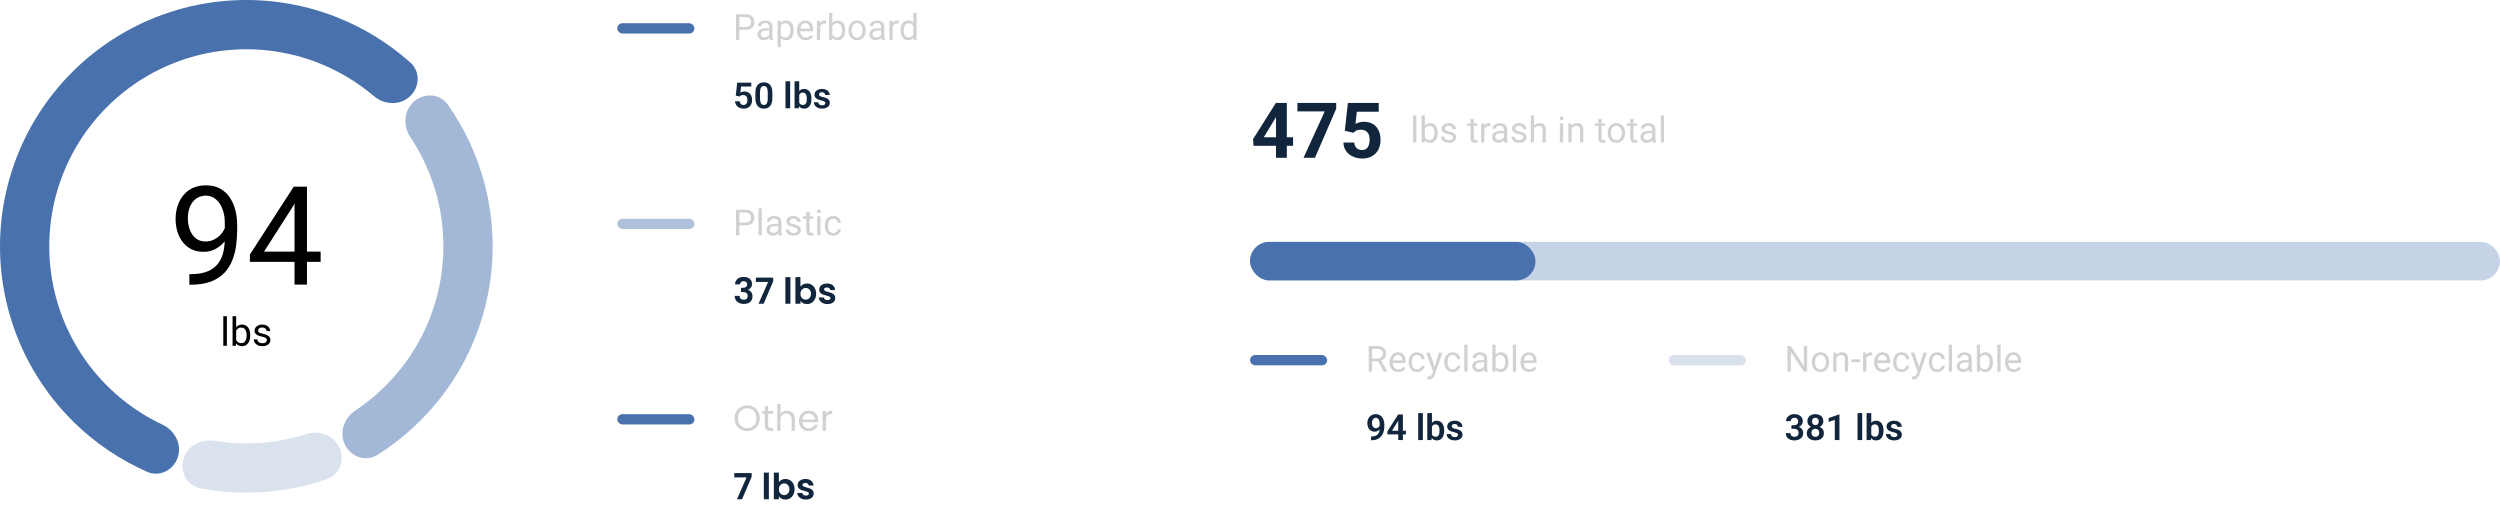 <svg width="817" height="170" viewBox="0 0 817 170" fill="none" xmlns="http://www.w3.org/2000/svg">
<g clip-path="url(#clip0_286_692)">
<rect x="201.729" y="7.592" width="25.216" height="3.362" rx="1.681" fill="#4971AE"/>
<g clip-path="url(#clip1_286_692)">
<path d="M243.609 9.746H241.374V8.844H243.609C244.042 8.844 244.393 8.775 244.661 8.637C244.929 8.499 245.124 8.308 245.247 8.062C245.373 7.817 245.436 7.538 245.436 7.224C245.436 6.936 245.373 6.666 245.247 6.413C245.124 6.161 244.929 5.958 244.661 5.804C244.393 5.647 244.042 5.569 243.609 5.569H241.633V13.027H240.524V4.661H243.609C244.241 4.661 244.776 4.77 245.212 4.988C245.649 5.207 245.98 5.509 246.206 5.896C246.432 6.279 246.545 6.718 246.545 7.212C246.545 7.748 246.432 8.206 246.206 8.585C245.98 8.965 245.649 9.254 245.212 9.453C244.776 9.648 244.241 9.746 243.609 9.746ZM251.383 11.964V8.763C251.383 8.518 251.334 8.306 251.234 8.126C251.138 7.942 250.993 7.8 250.797 7.7C250.602 7.601 250.361 7.551 250.073 7.551C249.805 7.551 249.57 7.597 249.367 7.689C249.167 7.781 249.01 7.902 248.895 8.051C248.784 8.2 248.729 8.361 248.729 8.534H247.666C247.666 8.311 247.723 8.091 247.838 7.873C247.953 7.654 248.118 7.457 248.332 7.281C248.551 7.101 248.811 6.959 249.114 6.856C249.42 6.749 249.761 6.695 250.137 6.695C250.589 6.695 250.987 6.772 251.332 6.925C251.68 7.078 251.952 7.31 252.148 7.62C252.347 7.926 252.446 8.311 252.446 8.775V11.671C252.446 11.878 252.464 12.098 252.498 12.332C252.536 12.565 252.592 12.766 252.665 12.935V13.027H251.556C251.502 12.904 251.46 12.742 251.429 12.539C251.399 12.332 251.383 12.14 251.383 11.964ZM251.567 9.258L251.579 10.005H250.504C250.202 10.005 249.932 10.029 249.694 10.079C249.457 10.125 249.257 10.196 249.097 10.292C248.936 10.388 248.813 10.508 248.729 10.654C248.645 10.796 248.602 10.962 248.602 11.154C248.602 11.349 248.646 11.527 248.735 11.688C248.823 11.849 248.955 11.977 249.131 12.073C249.311 12.165 249.531 12.211 249.792 12.211C250.117 12.211 250.405 12.142 250.654 12.004C250.903 11.866 251.1 11.698 251.246 11.498C251.395 11.299 251.475 11.106 251.487 10.918L251.941 11.43C251.914 11.59 251.841 11.768 251.722 11.964C251.604 12.159 251.445 12.347 251.246 12.527C251.05 12.703 250.817 12.851 250.545 12.969C250.276 13.084 249.974 13.142 249.637 13.142C249.215 13.142 248.846 13.059 248.528 12.895C248.214 12.73 247.968 12.51 247.792 12.234C247.62 11.954 247.534 11.642 247.534 11.297C247.534 10.964 247.599 10.671 247.729 10.418C247.859 10.162 248.047 9.949 248.292 9.78C248.537 9.608 248.832 9.478 249.177 9.39C249.522 9.302 249.907 9.258 250.332 9.258H251.567ZM255.181 8.005V15.417H254.113V6.81H255.089L255.181 8.005ZM259.37 9.867V9.987C259.37 10.439 259.317 10.859 259.209 11.246C259.102 11.629 258.945 11.962 258.738 12.245C258.535 12.529 258.284 12.749 257.985 12.906C257.687 13.063 257.344 13.142 256.957 13.142C256.562 13.142 256.214 13.077 255.911 12.946C255.609 12.816 255.352 12.627 255.141 12.378C254.931 12.129 254.762 11.83 254.636 11.481C254.513 11.133 254.429 10.74 254.383 10.303V9.66C254.429 9.2 254.515 8.788 254.641 8.424C254.768 8.061 254.934 7.75 255.141 7.494C255.352 7.233 255.607 7.036 255.905 6.902C256.204 6.764 256.549 6.695 256.94 6.695C257.33 6.695 257.677 6.772 257.98 6.925C258.282 7.074 258.537 7.289 258.744 7.568C258.951 7.848 259.106 8.183 259.209 8.574C259.317 8.961 259.37 9.392 259.37 9.867ZM258.301 9.987V9.867C258.301 9.556 258.269 9.265 258.204 8.993C258.139 8.717 258.037 8.476 257.899 8.269C257.765 8.059 257.593 7.894 257.382 7.775C257.171 7.653 256.921 7.591 256.629 7.591C256.361 7.591 256.128 7.637 255.928 7.729C255.733 7.821 255.566 7.946 255.429 8.103C255.291 8.256 255.178 8.432 255.089 8.631C255.005 8.827 254.942 9.03 254.9 9.24V10.729C254.976 10.997 255.084 11.249 255.222 11.487C255.36 11.721 255.543 11.91 255.773 12.056C256.003 12.197 256.292 12.268 256.641 12.268C256.928 12.268 257.175 12.209 257.382 12.09C257.593 11.968 257.765 11.801 257.899 11.59C258.037 11.38 258.139 11.138 258.204 10.866C258.269 10.591 258.301 10.298 258.301 9.987ZM263.306 13.142C262.873 13.142 262.481 13.069 262.128 12.923C261.78 12.774 261.479 12.565 261.226 12.297C260.977 12.029 260.786 11.711 260.651 11.343C260.517 10.976 260.45 10.573 260.45 10.137V9.895C260.45 9.39 260.525 8.94 260.674 8.545C260.824 8.147 261.027 7.81 261.284 7.534C261.54 7.258 261.831 7.049 262.157 6.908C262.482 6.766 262.82 6.695 263.168 6.695C263.613 6.695 263.996 6.772 264.317 6.925C264.643 7.078 264.909 7.293 265.116 7.568C265.323 7.84 265.476 8.162 265.576 8.534C265.675 8.901 265.725 9.304 265.725 9.74V10.217H261.082V9.35H264.662V9.269C264.647 8.993 264.589 8.725 264.49 8.465C264.394 8.204 264.241 7.99 264.03 7.821C263.819 7.653 263.532 7.568 263.168 7.568C262.927 7.568 262.705 7.62 262.502 7.723C262.299 7.823 262.124 7.972 261.979 8.172C261.833 8.371 261.72 8.614 261.64 8.901C261.559 9.189 261.519 9.52 261.519 9.895V10.137C261.519 10.432 261.559 10.709 261.64 10.97C261.724 11.226 261.845 11.453 262.002 11.648C262.163 11.843 262.356 11.996 262.582 12.107C262.812 12.219 263.072 12.274 263.364 12.274C263.739 12.274 264.057 12.197 264.317 12.044C264.578 11.891 264.806 11.686 265.001 11.43L265.645 11.941C265.511 12.144 265.34 12.337 265.133 12.521C264.926 12.705 264.672 12.854 264.369 12.969C264.07 13.084 263.716 13.142 263.306 13.142ZM268.029 7.787V13.027H266.966V6.81H268L268.029 7.787ZM269.971 6.775L269.965 7.764C269.877 7.745 269.793 7.733 269.713 7.729C269.636 7.722 269.548 7.718 269.448 7.718C269.203 7.718 268.987 7.756 268.799 7.833C268.611 7.909 268.452 8.016 268.322 8.154C268.192 8.292 268.089 8.457 268.012 8.649C267.939 8.836 267.891 9.043 267.868 9.269L267.569 9.441C267.569 9.066 267.606 8.714 267.679 8.384C267.755 8.055 267.872 7.764 268.029 7.511C268.186 7.254 268.385 7.055 268.627 6.913C268.872 6.768 269.163 6.695 269.5 6.695C269.577 6.695 269.665 6.705 269.764 6.724C269.864 6.739 269.933 6.756 269.971 6.775ZM270.948 4.201H272.017V11.82L271.925 13.027H270.948V4.201ZM276.217 9.867V9.987C276.217 10.439 276.163 10.859 276.056 11.246C275.949 11.629 275.792 11.962 275.585 12.245C275.378 12.529 275.125 12.749 274.826 12.906C274.528 13.063 274.185 13.142 273.798 13.142C273.403 13.142 273.057 13.075 272.758 12.941C272.463 12.803 272.214 12.605 272.011 12.349C271.808 12.092 271.645 11.782 271.523 11.418C271.404 11.054 271.322 10.644 271.276 10.188V9.66C271.322 9.2 271.404 8.788 271.523 8.424C271.645 8.061 271.808 7.75 272.011 7.494C272.214 7.233 272.463 7.036 272.758 6.902C273.053 6.764 273.396 6.695 273.786 6.695C274.177 6.695 274.524 6.772 274.826 6.925C275.129 7.074 275.382 7.289 275.585 7.568C275.792 7.848 275.949 8.183 276.056 8.574C276.163 8.961 276.217 9.392 276.217 9.867ZM275.148 9.987V9.867C275.148 9.556 275.12 9.265 275.062 8.993C275.005 8.717 274.913 8.476 274.786 8.269C274.66 8.059 274.493 7.894 274.286 7.775C274.08 7.653 273.825 7.591 273.522 7.591C273.254 7.591 273.02 7.637 272.821 7.729C272.626 7.821 272.459 7.946 272.321 8.103C272.183 8.256 272.07 8.432 271.982 8.631C271.898 8.827 271.835 9.03 271.793 9.24V10.625C271.854 10.893 271.954 11.152 272.091 11.401C272.233 11.646 272.421 11.847 272.655 12.004C272.892 12.161 273.185 12.24 273.534 12.24C273.821 12.24 274.066 12.182 274.269 12.067C274.476 11.949 274.643 11.786 274.769 11.579C274.899 11.372 274.995 11.133 275.056 10.861C275.118 10.589 275.148 10.298 275.148 9.987ZM277.28 9.987V9.855C277.28 9.407 277.345 8.991 277.475 8.608C277.606 8.221 277.793 7.886 278.038 7.603C278.284 7.315 278.58 7.093 278.929 6.936C279.278 6.775 279.668 6.695 280.101 6.695C280.538 6.695 280.93 6.775 281.279 6.936C281.631 7.093 281.93 7.315 282.175 7.603C282.424 7.886 282.614 8.221 282.744 8.608C282.874 8.991 282.94 9.407 282.94 9.855V9.987C282.94 10.435 282.874 10.851 282.744 11.234C282.614 11.617 282.424 11.952 282.175 12.24C281.93 12.523 281.633 12.745 281.285 12.906C280.94 13.063 280.549 13.142 280.113 13.142C279.676 13.142 279.283 13.063 278.935 12.906C278.586 12.745 278.287 12.523 278.038 12.24C277.793 11.952 277.606 11.617 277.475 11.234C277.345 10.851 277.28 10.435 277.28 9.987ZM278.343 9.855V9.987C278.343 10.298 278.379 10.591 278.452 10.866C278.525 11.138 278.634 11.38 278.78 11.59C278.929 11.801 279.115 11.968 279.337 12.09C279.559 12.209 279.818 12.268 280.113 12.268C280.404 12.268 280.659 12.209 280.877 12.09C281.099 11.968 281.283 11.801 281.428 11.59C281.574 11.38 281.683 11.138 281.756 10.866C281.833 10.591 281.871 10.298 281.871 9.987V9.855C281.871 9.549 281.833 9.259 281.756 8.988C281.683 8.712 281.572 8.468 281.423 8.258C281.277 8.043 281.093 7.875 280.871 7.752C280.653 7.63 280.396 7.568 280.101 7.568C279.81 7.568 279.553 7.63 279.331 7.752C279.113 7.875 278.929 8.043 278.78 8.258C278.634 8.468 278.525 8.712 278.452 8.988C278.379 9.259 278.343 9.549 278.343 9.855ZM287.938 11.964V8.763C287.938 8.518 287.889 8.306 287.789 8.126C287.693 7.942 287.548 7.8 287.352 7.7C287.157 7.601 286.916 7.551 286.628 7.551C286.36 7.551 286.125 7.597 285.922 7.689C285.723 7.781 285.565 7.902 285.451 8.051C285.339 8.2 285.284 8.361 285.284 8.534H284.221C284.221 8.311 284.278 8.091 284.393 7.873C284.508 7.654 284.673 7.457 284.887 7.281C285.106 7.101 285.366 6.959 285.669 6.856C285.975 6.749 286.316 6.695 286.692 6.695C287.144 6.695 287.542 6.772 287.887 6.925C288.235 7.078 288.507 7.31 288.703 7.62C288.902 7.926 289.001 8.311 289.001 8.775V11.671C289.001 11.878 289.019 12.098 289.053 12.332C289.091 12.565 289.147 12.766 289.22 12.935V13.027H288.111C288.057 12.904 288.015 12.742 287.984 12.539C287.954 12.332 287.938 12.14 287.938 11.964ZM288.122 9.258L288.134 10.005H287.059C286.757 10.005 286.487 10.029 286.249 10.079C286.012 10.125 285.813 10.196 285.652 10.292C285.491 10.388 285.368 10.508 285.284 10.654C285.2 10.796 285.158 10.962 285.158 11.154C285.158 11.349 285.202 11.527 285.29 11.688C285.378 11.849 285.51 11.977 285.686 12.073C285.866 12.165 286.086 12.211 286.347 12.211C286.672 12.211 286.96 12.142 287.209 12.004C287.458 11.866 287.655 11.698 287.801 11.498C287.95 11.299 288.03 11.106 288.042 10.918L288.496 11.43C288.469 11.59 288.396 11.768 288.277 11.964C288.159 12.159 288 12.347 287.801 12.527C287.605 12.703 287.372 12.851 287.1 12.969C286.831 13.084 286.529 13.142 286.192 13.142C285.77 13.142 285.401 13.059 285.083 12.895C284.769 12.73 284.524 12.51 284.347 12.234C284.175 11.954 284.089 11.642 284.089 11.297C284.089 10.964 284.154 10.671 284.284 10.418C284.414 10.162 284.602 9.949 284.847 9.78C285.092 9.608 285.387 9.478 285.732 9.39C286.077 9.302 286.462 9.258 286.887 9.258H288.122ZM291.736 7.787V13.027H290.674V6.81H291.708L291.736 7.787ZM293.679 6.775L293.673 7.764C293.585 7.745 293.5 7.733 293.42 7.729C293.343 7.722 293.255 7.718 293.156 7.718C292.911 7.718 292.694 7.756 292.506 7.833C292.319 7.909 292.16 8.016 292.03 8.154C291.899 8.292 291.796 8.457 291.719 8.649C291.646 8.836 291.599 9.043 291.576 9.269L291.277 9.441C291.277 9.066 291.313 8.714 291.386 8.384C291.463 8.055 291.579 7.764 291.736 7.511C291.894 7.254 292.093 7.055 292.334 6.913C292.579 6.768 292.87 6.695 293.207 6.695C293.284 6.695 293.372 6.705 293.472 6.724C293.571 6.739 293.64 6.756 293.679 6.775ZM298.465 11.82V4.201H299.534V13.027H298.557L298.465 11.82ZM294.282 9.987V9.867C294.282 9.392 294.339 8.961 294.454 8.574C294.573 8.183 294.74 7.848 294.954 7.568C295.173 7.289 295.431 7.074 295.73 6.925C296.032 6.772 296.37 6.695 296.741 6.695C297.132 6.695 297.473 6.764 297.764 6.902C298.059 7.036 298.308 7.233 298.511 7.494C298.718 7.75 298.88 8.061 298.999 8.424C299.118 8.788 299.2 9.2 299.246 9.66V10.188C299.204 10.644 299.122 11.054 298.999 11.418C298.88 11.782 298.718 12.092 298.511 12.349C298.308 12.605 298.059 12.803 297.764 12.941C297.469 13.075 297.124 13.142 296.73 13.142C296.366 13.142 296.032 13.063 295.73 12.906C295.431 12.749 295.173 12.529 294.954 12.245C294.74 11.962 294.573 11.629 294.454 11.246C294.339 10.859 294.282 10.439 294.282 9.987ZM295.351 9.867V9.987C295.351 10.298 295.381 10.589 295.443 10.861C295.508 11.133 295.607 11.372 295.741 11.579C295.875 11.786 296.046 11.949 296.253 12.067C296.46 12.182 296.707 12.24 296.994 12.24C297.346 12.24 297.636 12.165 297.862 12.016C298.091 11.866 298.275 11.669 298.413 11.424C298.551 11.179 298.658 10.912 298.735 10.625V9.24C298.689 9.03 298.622 8.827 298.534 8.631C298.45 8.432 298.338 8.256 298.201 8.103C298.067 7.946 297.9 7.821 297.701 7.729C297.505 7.637 297.274 7.591 297.005 7.591C296.714 7.591 296.463 7.653 296.253 7.775C296.046 7.894 295.875 8.059 295.741 8.269C295.607 8.476 295.508 8.717 295.443 8.993C295.381 9.265 295.351 9.556 295.351 9.867Z" fill="#D0D1D2"/>
<path d="M241.661 31.539L240.449 31.246L240.914 27.023H245.517V28.281H242.173L241.954 30.235C242.073 30.162 242.246 30.089 242.472 30.017C242.701 29.94 242.96 29.902 243.247 29.902C243.646 29.902 244.002 29.967 244.316 30.097C244.63 30.223 244.896 30.407 245.115 30.649C245.337 30.89 245.504 31.185 245.615 31.534C245.73 31.878 245.787 32.269 245.787 32.706C245.787 33.089 245.73 33.449 245.615 33.786C245.504 34.119 245.333 34.416 245.103 34.676C244.873 34.933 244.584 35.136 244.236 35.285C243.887 35.431 243.477 35.504 243.006 35.504C242.65 35.504 242.307 35.452 241.977 35.349C241.652 35.241 241.359 35.086 241.098 34.883C240.838 34.676 240.629 34.424 240.472 34.125C240.319 33.826 240.235 33.483 240.219 33.096H241.719C241.746 33.353 241.815 33.571 241.926 33.751C242.037 33.931 242.182 34.069 242.362 34.165C242.546 34.261 242.759 34.309 243 34.309C243.219 34.309 243.406 34.269 243.563 34.188C243.724 34.104 243.856 33.987 243.96 33.837C244.063 33.688 244.14 33.512 244.19 33.309C244.239 33.106 244.264 32.884 244.264 32.642C244.264 32.409 244.236 32.196 244.178 32.005C244.121 31.809 244.033 31.641 243.914 31.499C243.795 31.357 243.646 31.248 243.466 31.172C243.289 31.095 243.083 31.056 242.845 31.056C242.527 31.056 242.282 31.104 242.11 31.2C241.941 31.296 241.792 31.409 241.661 31.539ZM252.418 30.488V31.895C252.418 32.539 252.353 33.089 252.222 33.544C252.092 34 251.904 34.374 251.659 34.665C251.414 34.952 251.121 35.165 250.78 35.303C250.439 35.437 250.06 35.504 249.642 35.504C249.309 35.504 248.999 35.462 248.712 35.377C248.424 35.289 248.166 35.155 247.936 34.975C247.71 34.791 247.515 34.558 247.35 34.274C247.189 33.991 247.064 33.652 246.976 33.257C246.892 32.863 246.85 32.409 246.85 31.895V30.488C246.85 29.844 246.915 29.296 247.045 28.844C247.179 28.392 247.369 28.023 247.614 27.735C247.859 27.448 248.152 27.239 248.493 27.109C248.834 26.975 249.213 26.908 249.631 26.908C249.968 26.908 250.278 26.95 250.562 27.035C250.849 27.119 251.106 27.251 251.332 27.431C251.562 27.607 251.757 27.837 251.918 28.12C252.079 28.4 252.201 28.737 252.286 29.132C252.374 29.522 252.418 29.974 252.418 30.488ZM250.901 32.102V30.275C250.901 29.953 250.882 29.674 250.843 29.436C250.809 29.195 250.757 28.99 250.688 28.821C250.619 28.653 250.533 28.517 250.43 28.413C250.326 28.306 250.207 28.228 250.073 28.178C249.939 28.128 249.792 28.103 249.631 28.103C249.432 28.103 249.254 28.143 249.097 28.224C248.94 28.3 248.807 28.423 248.7 28.592C248.593 28.76 248.511 28.984 248.453 29.264C248.399 29.54 248.373 29.877 248.373 30.275V32.102C248.373 32.424 248.39 32.706 248.424 32.947C248.463 33.188 248.516 33.395 248.585 33.568C248.658 33.74 248.744 33.882 248.844 33.993C248.947 34.1 249.066 34.18 249.2 34.234C249.334 34.284 249.482 34.309 249.642 34.309C249.845 34.309 250.024 34.269 250.177 34.188C250.334 34.108 250.466 33.981 250.573 33.809C250.681 33.633 250.761 33.405 250.815 33.125C250.872 32.842 250.901 32.501 250.901 32.102ZM258.221 26.563V35.389H256.698V26.563H258.221ZM259.663 26.563H261.186V34.016L261.036 35.389H259.663V26.563ZM265.185 32.217V32.338C265.185 32.801 265.133 33.227 265.03 33.614C264.93 34 264.779 34.336 264.576 34.619C264.373 34.899 264.12 35.117 263.817 35.274C263.519 35.427 263.168 35.504 262.766 35.504C262.383 35.504 262.05 35.429 261.766 35.28C261.487 35.13 261.251 34.92 261.059 34.648C260.868 34.372 260.715 34.048 260.6 33.677C260.485 33.301 260.399 32.891 260.341 32.447V32.12C260.399 31.671 260.485 31.262 260.6 30.89C260.715 30.518 260.868 30.195 261.059 29.919C261.251 29.643 261.487 29.43 261.766 29.281C262.046 29.132 262.375 29.057 262.754 29.057C263.16 29.057 263.515 29.136 263.817 29.293C264.124 29.446 264.377 29.664 264.576 29.948C264.779 30.227 264.93 30.561 265.03 30.947C265.133 31.33 265.185 31.754 265.185 32.217ZM263.662 32.338V32.217C263.662 31.953 263.641 31.704 263.599 31.47C263.557 31.233 263.488 31.024 263.392 30.844C263.296 30.664 263.166 30.522 263.002 30.419C262.837 30.315 262.63 30.264 262.381 30.264C262.143 30.264 261.94 30.304 261.772 30.384C261.607 30.465 261.469 30.576 261.358 30.718C261.251 30.859 261.167 31.026 261.105 31.217C261.048 31.409 261.01 31.616 260.99 31.838V32.734C261.017 33.029 261.08 33.295 261.18 33.533C261.28 33.767 261.427 33.953 261.623 34.09C261.822 34.228 262.078 34.297 262.392 34.297C262.638 34.297 262.843 34.249 263.007 34.154C263.172 34.054 263.302 33.916 263.398 33.74C263.494 33.56 263.561 33.351 263.599 33.114C263.641 32.876 263.662 32.617 263.662 32.338ZM269.707 33.688C269.707 33.558 269.672 33.441 269.604 33.338C269.535 33.234 269.404 33.14 269.213 33.056C269.025 32.968 268.749 32.886 268.385 32.809C268.064 32.74 267.767 32.654 267.495 32.55C267.223 32.447 266.989 32.323 266.794 32.177C266.598 32.028 266.445 31.853 266.334 31.654C266.227 31.451 266.173 31.217 266.173 30.953C266.173 30.697 266.229 30.455 266.34 30.229C266.451 29.999 266.612 29.798 266.823 29.626C267.033 29.45 267.29 29.312 267.592 29.212C267.895 29.109 268.236 29.057 268.615 29.057C269.144 29.057 269.598 29.143 269.977 29.316C270.36 29.488 270.653 29.725 270.856 30.028C271.059 30.327 271.161 30.664 271.161 31.039H269.644C269.644 30.875 269.605 30.725 269.529 30.591C269.456 30.457 269.343 30.35 269.19 30.269C269.037 30.185 268.843 30.143 268.609 30.143C268.399 30.143 268.221 30.177 268.075 30.246C267.933 30.315 267.826 30.405 267.753 30.516C267.681 30.628 267.644 30.75 267.644 30.884C267.644 30.984 267.663 31.074 267.702 31.154C267.744 31.231 267.811 31.302 267.903 31.367C267.995 31.432 268.119 31.491 268.276 31.545C268.437 31.599 268.634 31.65 268.868 31.7C269.332 31.792 269.736 31.915 270.08 32.068C270.429 32.217 270.701 32.416 270.896 32.665C271.092 32.914 271.189 33.232 271.189 33.619C271.189 33.895 271.13 34.148 271.011 34.378C270.892 34.604 270.72 34.801 270.494 34.969C270.268 35.138 269.998 35.27 269.684 35.366C269.37 35.458 269.016 35.504 268.621 35.504C268.05 35.504 267.568 35.402 267.173 35.199C266.778 34.992 266.48 34.732 266.277 34.418C266.074 34.1 265.972 33.77 265.972 33.43H267.426C267.437 33.671 267.502 33.864 267.621 34.01C267.74 34.156 267.889 34.261 268.069 34.326C268.253 34.387 268.447 34.418 268.65 34.418C268.88 34.418 269.073 34.387 269.23 34.326C269.387 34.261 269.506 34.175 269.586 34.067C269.667 33.956 269.707 33.83 269.707 33.688Z" fill="#11263C"/>
</g>
</g>
<g clip-path="url(#clip2_286_692)">
<g clip-path="url(#clip3_286_692)">
<rect x="408.5" y="116.021" width="25.216" height="3.362" rx="1.681" fill="#4971AE"/>
<g clip-path="url(#clip4_286_692)">
<path d="M447.295 113.09H450.065C450.693 113.09 451.224 113.186 451.656 113.377C452.093 113.569 452.424 113.852 452.65 114.228C452.88 114.599 452.995 115.057 452.995 115.601C452.995 115.984 452.917 116.334 452.76 116.652C452.606 116.966 452.384 117.235 452.093 117.457C451.806 117.675 451.461 117.838 451.059 117.945L450.749 118.066H448.146L448.134 117.164H450.099C450.498 117.164 450.829 117.095 451.093 116.957C451.358 116.815 451.557 116.625 451.691 116.388C451.825 116.15 451.892 115.888 451.892 115.601C451.892 115.279 451.829 114.997 451.702 114.756C451.576 114.515 451.377 114.329 451.105 114.199C450.837 114.065 450.49 113.998 450.065 113.998H448.404V121.456H447.295V113.09ZM452.185 121.456L450.151 117.664L451.306 117.658L453.369 121.387V121.456H452.185ZM456.966 121.571C456.533 121.571 456.14 121.498 455.788 121.352C455.439 121.203 455.138 120.994 454.886 120.726C454.637 120.458 454.445 120.14 454.311 119.772C454.177 119.405 454.11 119.002 454.11 118.566V118.324C454.11 117.819 454.185 117.369 454.334 116.974C454.483 116.576 454.686 116.239 454.943 115.963C455.2 115.687 455.491 115.478 455.816 115.336C456.142 115.195 456.479 115.124 456.828 115.124C457.272 115.124 457.655 115.201 457.977 115.354C458.302 115.507 458.569 115.721 458.775 115.997C458.982 116.269 459.136 116.591 459.235 116.963C459.335 117.33 459.385 117.733 459.385 118.169V118.646H454.742V117.778H458.322V117.698C458.306 117.422 458.249 117.154 458.149 116.894C458.053 116.633 457.9 116.419 457.689 116.25C457.479 116.082 457.192 115.997 456.828 115.997C456.586 115.997 456.364 116.049 456.161 116.152C455.958 116.252 455.784 116.401 455.638 116.601C455.493 116.8 455.38 117.043 455.299 117.33C455.219 117.618 455.179 117.949 455.179 118.324V118.566C455.179 118.861 455.219 119.138 455.299 119.399C455.383 119.655 455.504 119.881 455.661 120.077C455.822 120.272 456.016 120.425 456.242 120.536C456.471 120.648 456.732 120.703 457.023 120.703C457.398 120.703 457.716 120.626 457.977 120.473C458.237 120.32 458.465 120.115 458.661 119.858L459.304 120.37C459.17 120.573 459 120.766 458.793 120.95C458.586 121.134 458.331 121.283 458.029 121.398C457.73 121.513 457.375 121.571 456.966 121.571ZM463.114 120.697C463.366 120.697 463.6 120.646 463.815 120.542C464.029 120.439 464.205 120.297 464.343 120.117C464.481 119.933 464.56 119.724 464.579 119.491H465.59C465.571 119.858 465.446 120.201 465.217 120.519C464.991 120.833 464.694 121.088 464.326 121.283C463.958 121.475 463.554 121.571 463.114 121.571C462.646 121.571 462.238 121.488 461.89 121.324C461.545 121.159 461.258 120.933 461.028 120.646C460.802 120.358 460.631 120.029 460.516 119.657C460.405 119.282 460.35 118.886 460.35 118.468V118.227C460.35 117.809 460.405 117.415 460.516 117.043C460.631 116.668 460.802 116.336 461.028 116.049C461.258 115.762 461.545 115.536 461.89 115.371C462.238 115.206 462.646 115.124 463.114 115.124C463.6 115.124 464.025 115.223 464.389 115.423C464.753 115.618 465.038 115.886 465.245 116.227C465.456 116.564 465.571 116.947 465.59 117.376H464.579C464.56 117.12 464.487 116.888 464.36 116.681C464.238 116.474 464.069 116.309 463.855 116.187C463.644 116.06 463.397 115.997 463.114 115.997C462.788 115.997 462.514 116.062 462.292 116.193C462.074 116.319 461.899 116.491 461.769 116.71C461.643 116.924 461.551 117.164 461.493 117.428C461.44 117.688 461.413 117.955 461.413 118.227V118.468C461.413 118.74 461.44 119.008 461.493 119.272C461.547 119.537 461.637 119.776 461.763 119.991C461.894 120.205 462.068 120.378 462.286 120.508C462.508 120.634 462.784 120.697 463.114 120.697ZM468.532 120.812L470.261 115.239H471.399L468.905 122.415C468.848 122.569 468.771 122.733 468.676 122.91C468.584 123.09 468.465 123.26 468.319 123.421C468.174 123.582 467.998 123.712 467.791 123.812C467.588 123.915 467.344 123.967 467.061 123.967C466.977 123.967 466.869 123.955 466.739 123.932C466.609 123.909 466.517 123.89 466.463 123.875L466.458 123.013C466.488 123.017 466.536 123.021 466.601 123.024C466.67 123.032 466.718 123.036 466.745 123.036C466.986 123.036 467.191 123.003 467.36 122.938C467.528 122.877 467.67 122.772 467.785 122.622C467.904 122.477 468.005 122.276 468.089 122.019L468.532 120.812ZM467.262 115.239L468.877 120.065L469.152 121.186L468.388 121.576L466.101 115.239H467.262ZM474.766 120.697C475.019 120.697 475.253 120.646 475.467 120.542C475.682 120.439 475.858 120.297 475.996 120.117C476.134 119.933 476.212 119.724 476.231 119.491H477.243C477.223 119.858 477.099 120.201 476.869 120.519C476.643 120.833 476.346 121.088 475.979 121.283C475.611 121.475 475.207 121.571 474.766 121.571C474.299 121.571 473.891 121.488 473.542 121.324C473.198 121.159 472.91 120.933 472.68 120.646C472.454 120.358 472.284 120.029 472.169 119.657C472.058 119.282 472.002 118.886 472.002 118.468V118.227C472.002 117.809 472.058 117.415 472.169 117.043C472.284 116.668 472.454 116.336 472.68 116.049C472.91 115.762 473.198 115.536 473.542 115.371C473.891 115.206 474.299 115.124 474.766 115.124C475.253 115.124 475.678 115.223 476.042 115.423C476.406 115.618 476.691 115.886 476.898 116.227C477.109 116.564 477.223 116.947 477.243 117.376H476.231C476.212 117.12 476.139 116.888 476.013 116.681C475.89 116.474 475.722 116.309 475.507 116.187C475.297 116.06 475.05 115.997 474.766 115.997C474.441 115.997 474.167 116.062 473.944 116.193C473.726 116.319 473.552 116.491 473.422 116.71C473.295 116.924 473.203 117.164 473.146 117.428C473.092 117.688 473.065 117.955 473.065 118.227V118.468C473.065 118.74 473.092 119.008 473.146 119.272C473.199 119.537 473.289 119.776 473.416 119.991C473.546 120.205 473.72 120.378 473.939 120.508C474.161 120.634 474.437 120.697 474.766 120.697ZM479.593 112.63V121.456H478.524V112.63H479.593ZM484.965 120.393V117.192C484.965 116.947 484.915 116.735 484.816 116.555C484.72 116.371 484.574 116.229 484.379 116.129C484.184 116.03 483.942 115.98 483.655 115.98C483.387 115.98 483.151 116.026 482.948 116.118C482.749 116.21 482.592 116.331 482.477 116.48C482.366 116.629 482.31 116.79 482.31 116.963H481.247C481.247 116.74 481.305 116.52 481.42 116.302C481.535 116.083 481.699 115.886 481.914 115.71C482.132 115.53 482.393 115.388 482.695 115.285C483.002 115.178 483.343 115.124 483.718 115.124C484.17 115.124 484.569 115.201 484.913 115.354C485.262 115.507 485.534 115.739 485.729 116.049C485.928 116.355 486.028 116.74 486.028 117.204V120.1C486.028 120.307 486.045 120.527 486.08 120.761C486.118 120.994 486.174 121.195 486.246 121.364V121.456H485.137C485.084 121.333 485.042 121.17 485.011 120.967C484.98 120.761 484.965 120.569 484.965 120.393ZM485.149 117.687L485.16 118.433H484.086C483.783 118.433 483.513 118.458 483.276 118.508C483.038 118.554 482.839 118.625 482.678 118.721C482.517 118.817 482.395 118.937 482.31 119.083C482.226 119.225 482.184 119.391 482.184 119.583C482.184 119.778 482.228 119.956 482.316 120.117C482.404 120.278 482.536 120.406 482.713 120.502C482.893 120.594 483.113 120.64 483.373 120.64C483.699 120.64 483.986 120.571 484.235 120.433C484.484 120.295 484.682 120.127 484.827 119.927C484.977 119.728 485.057 119.535 485.068 119.347L485.522 119.858C485.496 120.019 485.423 120.197 485.304 120.393C485.185 120.588 485.026 120.776 484.827 120.956C484.632 121.132 484.398 121.28 484.126 121.398C483.858 121.513 483.555 121.571 483.218 121.571C482.797 121.571 482.427 121.488 482.109 121.324C481.795 121.159 481.55 120.939 481.374 120.663C481.201 120.383 481.115 120.071 481.115 119.726C481.115 119.393 481.18 119.1 481.311 118.847C481.441 118.591 481.629 118.378 481.874 118.209C482.119 118.037 482.414 117.907 482.759 117.819C483.103 117.731 483.488 117.687 483.914 117.687H485.149ZM487.694 112.63H488.763V120.249L488.671 121.456H487.694V112.63ZM492.963 118.296V118.416C492.963 118.868 492.91 119.288 492.802 119.675C492.695 120.058 492.538 120.391 492.331 120.674C492.124 120.958 491.872 121.178 491.573 121.335C491.274 121.492 490.931 121.571 490.544 121.571C490.15 121.571 489.803 121.504 489.504 121.37C489.209 121.232 488.96 121.034 488.757 120.778C488.554 120.521 488.391 120.211 488.269 119.847C488.15 119.483 488.068 119.073 488.022 118.617V118.089C488.068 117.629 488.15 117.217 488.269 116.853C488.391 116.489 488.554 116.179 488.757 115.923C488.96 115.662 489.209 115.465 489.504 115.331C489.799 115.193 490.142 115.124 490.533 115.124C490.923 115.124 491.27 115.201 491.573 115.354C491.875 115.503 492.128 115.718 492.331 115.997C492.538 116.277 492.695 116.612 492.802 117.003C492.91 117.39 492.963 117.821 492.963 118.296ZM491.895 118.416V118.296C491.895 117.985 491.866 117.694 491.808 117.422C491.751 117.146 491.659 116.905 491.533 116.698C491.406 116.488 491.239 116.323 491.033 116.204C490.826 116.082 490.571 116.02 490.268 116.02C490 116.02 489.767 116.066 489.567 116.158C489.372 116.25 489.205 116.375 489.068 116.532C488.93 116.685 488.817 116.861 488.729 117.06C488.644 117.256 488.581 117.459 488.539 117.669V119.054C488.6 119.322 488.7 119.581 488.838 119.83C488.979 120.075 489.167 120.276 489.401 120.433C489.638 120.59 489.931 120.669 490.28 120.669C490.567 120.669 490.812 120.611 491.015 120.496C491.222 120.378 491.389 120.215 491.515 120.008C491.646 119.801 491.741 119.562 491.803 119.29C491.864 119.018 491.895 118.727 491.895 118.416ZM495.463 112.63V121.456H494.394V112.63H495.463ZM499.749 121.571C499.316 121.571 498.924 121.498 498.571 121.352C498.223 121.203 497.922 120.994 497.669 120.726C497.42 120.458 497.229 120.14 497.094 119.772C496.96 119.405 496.893 119.002 496.893 118.566V118.324C496.893 117.819 496.968 117.369 497.117 116.974C497.267 116.576 497.47 116.239 497.727 115.963C497.983 115.687 498.274 115.478 498.6 115.336C498.926 115.195 499.263 115.124 499.611 115.124C500.056 115.124 500.439 115.201 500.76 115.354C501.086 115.507 501.352 115.721 501.559 115.997C501.766 116.269 501.919 116.591 502.019 116.963C502.118 117.33 502.168 117.733 502.168 118.169V118.646H497.525V117.778H501.105V117.698C501.09 117.422 501.032 117.154 500.933 116.894C500.837 116.633 500.684 116.419 500.473 116.25C500.262 116.082 499.975 115.997 499.611 115.997C499.37 115.997 499.148 116.049 498.945 116.152C498.742 116.252 498.567 116.401 498.422 116.601C498.276 116.8 498.163 117.043 498.083 117.33C498.002 117.618 497.962 117.949 497.962 118.324V118.566C497.962 118.861 498.002 119.138 498.083 119.399C498.167 119.655 498.288 119.881 498.445 120.077C498.606 120.272 498.799 120.425 499.025 120.536C499.255 120.648 499.515 120.703 499.807 120.703C500.182 120.703 500.5 120.626 500.76 120.473C501.021 120.32 501.249 120.115 501.444 119.858L502.088 120.37C501.954 120.573 501.783 120.766 501.576 120.95C501.369 121.134 501.115 121.283 500.812 121.398C500.513 121.513 500.159 121.571 499.749 121.571Z" fill="#D0D1D2"/>
<path d="M448.071 142.64H448.18C448.674 142.64 449.092 142.577 449.433 142.45C449.777 142.324 450.055 142.146 450.266 141.916C450.48 141.682 450.636 141.405 450.731 141.083C450.831 140.757 450.881 140.397 450.881 140.003V138.486C450.881 138.164 450.848 137.882 450.783 137.641C450.718 137.396 450.626 137.191 450.507 137.026C450.392 136.862 450.256 136.739 450.099 136.659C449.942 136.574 449.774 136.532 449.594 136.532C449.394 136.532 449.218 136.578 449.065 136.67C448.912 136.762 448.782 136.888 448.674 137.049C448.571 137.206 448.49 137.388 448.433 137.595C448.379 137.802 448.353 138.02 448.353 138.25C448.353 138.472 448.377 138.685 448.427 138.888C448.481 139.091 448.559 139.271 448.663 139.428C448.77 139.585 448.904 139.71 449.065 139.802C449.226 139.89 449.414 139.934 449.628 139.934C449.831 139.934 450.015 139.895 450.18 139.819C450.348 139.738 450.494 139.633 450.616 139.503C450.739 139.369 450.833 139.221 450.898 139.06C450.967 138.896 451.005 138.729 451.013 138.56L451.547 138.79C451.547 139.07 451.488 139.346 451.369 139.618C451.254 139.89 451.091 140.137 450.881 140.359C450.674 140.577 450.432 140.753 450.157 140.887C449.881 141.018 449.584 141.083 449.266 141.083C448.872 141.083 448.523 141.01 448.22 140.865C447.918 140.719 447.663 140.518 447.456 140.261C447.253 140.001 447.1 139.702 446.996 139.365C446.893 139.024 446.841 138.66 446.841 138.273C446.841 137.871 446.905 137.494 447.031 137.141C447.157 136.785 447.339 136.473 447.577 136.205C447.818 135.933 448.109 135.72 448.45 135.567C448.791 135.41 449.174 135.331 449.599 135.331C450.04 135.331 450.432 135.417 450.777 135.59C451.122 135.762 451.415 136.002 451.656 136.308C451.898 136.611 452.082 136.969 452.208 137.383C452.338 137.796 452.403 138.248 452.403 138.739V139.273C452.403 139.79 452.352 140.28 452.248 140.744C452.145 141.207 451.986 141.631 451.771 142.014C451.557 142.397 451.283 142.728 450.95 143.008C450.62 143.287 450.226 143.504 449.766 143.657C449.31 143.806 448.789 143.881 448.203 143.881H448.071V142.64ZM459.459 140.767V141.962H453.432L453.369 141.043L456.914 135.452H458.126L456.816 137.676L454.914 140.767H459.459ZM458.465 135.452V143.818H456.943V135.452H458.465ZM464.992 134.992V143.818H463.47V134.992H464.992ZM466.435 134.992H467.957V142.445L467.808 143.818H466.435V134.992ZM471.956 140.646V140.767C471.956 141.23 471.905 141.656 471.801 142.042C471.702 142.429 471.55 142.764 471.347 143.048C471.144 143.328 470.892 143.546 470.589 143.703C470.29 143.856 469.94 143.933 469.537 143.933C469.154 143.933 468.821 143.858 468.538 143.709C468.258 143.559 468.022 143.349 467.831 143.077C467.639 142.801 467.486 142.477 467.371 142.106C467.256 141.73 467.17 141.32 467.113 140.876V140.548C467.17 140.1 467.256 139.69 467.371 139.319C467.486 138.947 467.639 138.624 467.831 138.348C468.022 138.072 468.258 137.859 468.538 137.71C468.817 137.561 469.147 137.486 469.526 137.486C469.932 137.486 470.286 137.564 470.589 137.722C470.895 137.875 471.148 138.093 471.347 138.377C471.55 138.656 471.702 138.989 471.801 139.376C471.905 139.759 471.956 140.183 471.956 140.646ZM470.434 140.767V140.646C470.434 140.382 470.413 140.133 470.371 139.899C470.328 139.662 470.259 139.453 470.164 139.273C470.068 139.093 469.938 138.951 469.773 138.848C469.608 138.744 469.401 138.693 469.152 138.693C468.915 138.693 468.712 138.733 468.543 138.813C468.379 138.894 468.241 139.005 468.13 139.146C468.022 139.288 467.938 139.455 467.877 139.646C467.819 139.838 467.781 140.045 467.762 140.267V141.163C467.789 141.458 467.852 141.724 467.952 141.962C468.051 142.196 468.199 142.381 468.394 142.519C468.593 142.657 468.85 142.726 469.164 142.726C469.409 142.726 469.614 142.678 469.779 142.583C469.943 142.483 470.074 142.345 470.169 142.169C470.265 141.989 470.332 141.78 470.371 141.543C470.413 141.305 470.434 141.046 470.434 140.767ZM476.478 142.117C476.478 141.987 476.444 141.87 476.375 141.767C476.306 141.663 476.176 141.569 475.984 141.485C475.797 141.397 475.521 141.315 475.157 141.238C474.835 141.169 474.538 141.083 474.266 140.979C473.994 140.876 473.761 140.752 473.565 140.606C473.37 140.457 473.217 140.282 473.106 140.083C472.998 139.88 472.945 139.646 472.945 139.382C472.945 139.125 473 138.884 473.111 138.658C473.222 138.428 473.383 138.227 473.594 138.055C473.805 137.879 474.061 137.741 474.364 137.641C474.667 137.538 475.007 137.486 475.387 137.486C475.915 137.486 476.369 137.572 476.748 137.745C477.132 137.917 477.425 138.154 477.628 138.457C477.831 138.756 477.932 139.093 477.932 139.468H476.415C476.415 139.304 476.377 139.154 476.3 139.02C476.228 138.886 476.115 138.779 475.961 138.698C475.808 138.614 475.615 138.572 475.381 138.572C475.17 138.572 474.992 138.606 474.847 138.675C474.705 138.744 474.598 138.834 474.525 138.945C474.452 139.056 474.416 139.179 474.416 139.313C474.416 139.413 474.435 139.503 474.473 139.583C474.515 139.66 474.582 139.731 474.674 139.796C474.766 139.861 474.891 139.92 475.048 139.974C475.209 140.028 475.406 140.079 475.64 140.129C476.103 140.221 476.507 140.344 476.852 140.497C477.2 140.646 477.472 140.845 477.668 141.094C477.863 141.343 477.961 141.661 477.961 142.048C477.961 142.324 477.901 142.577 477.783 142.807C477.664 143.033 477.492 143.23 477.266 143.398C477.04 143.567 476.77 143.699 476.455 143.795C476.141 143.887 475.787 143.933 475.392 143.933C474.822 143.933 474.339 143.831 473.944 143.628C473.55 143.421 473.251 143.161 473.048 142.847C472.845 142.529 472.744 142.199 472.744 141.859H474.197C474.209 142.1 474.274 142.293 474.393 142.439C474.511 142.584 474.661 142.69 474.841 142.755C475.025 142.816 475.218 142.847 475.421 142.847C475.651 142.847 475.844 142.816 476.002 142.755C476.159 142.69 476.277 142.604 476.358 142.496C476.438 142.385 476.478 142.259 476.478 142.117Z" fill="#11263C"/>
</g>
</g>
<g clip-path="url(#clip5_286_692)">
<rect x="545.351" y="116.021" width="25.216" height="3.362" rx="1.681" fill="#4971AE" fill-opacity="0.21"/>
<g clip-path="url(#clip6_286_692)">
<path d="M590.581 113.09V121.456H589.467L585.255 115.003V121.456H584.146V113.09H585.255L589.484 119.56V113.09H590.581ZM592.104 118.416V118.284C592.104 117.836 592.169 117.42 592.299 117.037C592.429 116.65 592.617 116.315 592.862 116.032C593.107 115.744 593.404 115.522 593.753 115.365C594.101 115.204 594.492 115.124 594.925 115.124C595.362 115.124 595.754 115.204 596.103 115.365C596.455 115.522 596.754 115.744 596.999 116.032C597.248 116.315 597.438 116.65 597.568 117.037C597.698 117.42 597.764 117.836 597.764 118.284V118.416C597.764 118.864 597.698 119.28 597.568 119.663C597.438 120.046 597.248 120.381 596.999 120.669C596.754 120.952 596.457 121.174 596.109 121.335C595.764 121.492 595.373 121.571 594.937 121.571C594.5 121.571 594.107 121.492 593.759 121.335C593.41 121.174 593.111 120.952 592.862 120.669C592.617 120.381 592.429 120.046 592.299 119.663C592.169 119.28 592.104 118.864 592.104 118.416ZM593.167 118.284V118.416C593.167 118.727 593.203 119.02 593.276 119.295C593.349 119.567 593.458 119.809 593.604 120.019C593.753 120.23 593.939 120.397 594.161 120.519C594.383 120.638 594.642 120.697 594.937 120.697C595.228 120.697 595.482 120.638 595.701 120.519C595.923 120.397 596.107 120.23 596.252 120.019C596.398 119.809 596.507 119.567 596.58 119.295C596.656 119.02 596.695 118.727 596.695 118.416V118.284C596.695 117.978 596.656 117.688 596.58 117.416C596.507 117.141 596.396 116.897 596.247 116.687C596.101 116.472 595.917 116.304 595.695 116.181C595.477 116.059 595.22 115.997 594.925 115.997C594.634 115.997 594.377 116.059 594.155 116.181C593.937 116.304 593.753 116.472 593.604 116.687C593.458 116.897 593.349 117.141 593.276 117.416C593.203 117.688 593.167 117.978 593.167 118.284ZM600.16 116.566V121.456H599.097V115.239H600.102L600.16 116.566ZM599.907 118.112L599.464 118.094C599.468 117.669 599.531 117.277 599.654 116.917C599.776 116.553 599.949 116.237 600.171 115.969C600.393 115.7 600.657 115.494 600.964 115.348C601.274 115.199 601.617 115.124 601.992 115.124C602.299 115.124 602.575 115.166 602.82 115.25C603.065 115.331 603.274 115.461 603.446 115.641C603.622 115.821 603.756 116.055 603.848 116.342C603.94 116.625 603.986 116.972 603.986 117.382V121.456H602.918V117.371C602.918 117.045 602.87 116.784 602.774 116.589C602.678 116.39 602.538 116.246 602.354 116.158C602.171 116.066 601.945 116.02 601.676 116.02C601.412 116.02 601.171 116.076 600.952 116.187C600.738 116.298 600.552 116.451 600.395 116.647C600.242 116.842 600.121 117.066 600.033 117.319C599.949 117.568 599.907 117.832 599.907 118.112ZM607.813 117.462V118.336H605.009V117.462H607.813ZM609.916 116.216V121.456H608.853V115.239H609.887L609.916 116.216ZM611.858 115.204L611.852 116.193C611.764 116.173 611.68 116.162 611.599 116.158C611.523 116.15 611.435 116.147 611.335 116.147C611.09 116.147 610.874 116.185 610.686 116.262C610.498 116.338 610.339 116.445 610.209 116.583C610.079 116.721 609.975 116.886 609.899 117.077C609.826 117.265 609.778 117.472 609.755 117.698L609.456 117.87C609.456 117.495 609.493 117.143 609.565 116.813C609.642 116.484 609.759 116.193 609.916 115.94C610.073 115.683 610.272 115.484 610.514 115.342C610.759 115.197 611.05 115.124 611.387 115.124C611.464 115.124 611.552 115.133 611.651 115.153C611.751 115.168 611.82 115.185 611.858 115.204ZM615.306 121.571C614.873 121.571 614.48 121.498 614.128 121.352C613.779 121.203 613.478 120.994 613.226 120.726C612.977 120.458 612.785 120.14 612.651 119.772C612.517 119.405 612.45 119.002 612.45 118.566V118.324C612.45 117.819 612.525 117.369 612.674 116.974C612.823 116.576 613.026 116.239 613.283 115.963C613.54 115.687 613.831 115.478 614.156 115.336C614.482 115.195 614.819 115.124 615.168 115.124C615.612 115.124 615.995 115.201 616.317 115.354C616.642 115.507 616.909 115.721 617.116 115.997C617.322 116.269 617.476 116.591 617.575 116.963C617.675 117.33 617.725 117.733 617.725 118.169V118.646H613.082V117.778H616.662V117.698C616.646 117.422 616.589 117.154 616.489 116.894C616.393 116.633 616.24 116.419 616.03 116.25C615.819 116.082 615.532 115.997 615.168 115.997C614.926 115.997 614.704 116.049 614.501 116.152C614.298 116.252 614.124 116.401 613.978 116.601C613.833 116.8 613.72 117.043 613.639 117.33C613.559 117.618 613.519 117.949 613.519 118.324V118.566C613.519 118.861 613.559 119.138 613.639 119.399C613.724 119.655 613.844 119.881 614.001 120.077C614.162 120.272 614.356 120.425 614.582 120.536C614.811 120.648 615.072 120.703 615.363 120.703C615.738 120.703 616.056 120.626 616.317 120.473C616.577 120.32 616.805 120.115 617.001 119.858L617.644 120.37C617.51 120.573 617.34 120.766 617.133 120.95C616.926 121.134 616.671 121.283 616.369 121.398C616.07 121.513 615.715 121.571 615.306 121.571ZM621.454 120.697C621.706 120.697 621.94 120.646 622.155 120.542C622.369 120.439 622.545 120.297 622.683 120.117C622.821 119.933 622.9 119.724 622.919 119.491H623.93C623.911 119.858 623.786 120.201 623.557 120.519C623.331 120.833 623.034 121.088 622.666 121.283C622.298 121.475 621.894 121.571 621.454 121.571C620.986 121.571 620.578 121.488 620.23 121.324C619.885 121.159 619.598 120.933 619.368 120.646C619.142 120.358 618.971 120.029 618.856 119.657C618.745 119.282 618.69 118.886 618.69 118.468V118.227C618.69 117.809 618.745 117.415 618.856 117.043C618.971 116.668 619.142 116.336 619.368 116.049C619.598 115.762 619.885 115.536 620.23 115.371C620.578 115.206 620.986 115.124 621.454 115.124C621.94 115.124 622.365 115.223 622.729 115.423C623.093 115.618 623.378 115.886 623.585 116.227C623.796 116.564 623.911 116.947 623.93 117.376H622.919C622.9 117.12 622.827 116.888 622.7 116.681C622.578 116.474 622.409 116.309 622.195 116.187C621.984 116.06 621.737 115.997 621.454 115.997C621.128 115.997 620.854 116.062 620.632 116.193C620.414 116.319 620.239 116.491 620.109 116.71C619.983 116.924 619.891 117.164 619.833 117.428C619.78 117.688 619.753 117.955 619.753 118.227V118.468C619.753 118.74 619.78 119.008 619.833 119.272C619.887 119.537 619.977 119.776 620.103 119.991C620.234 120.205 620.408 120.378 620.626 120.508C620.848 120.634 621.124 120.697 621.454 120.697ZM626.872 120.812L628.601 115.239H629.739L627.245 122.415C627.188 122.569 627.111 122.733 627.016 122.91C626.924 123.09 626.805 123.26 626.659 123.421C626.514 123.582 626.338 123.712 626.131 123.812C625.928 123.915 625.684 123.967 625.401 123.967C625.317 123.967 625.209 123.955 625.079 123.932C624.949 123.909 624.857 123.89 624.803 123.875L624.798 123.013C624.828 123.017 624.876 123.021 624.941 123.024C625.01 123.032 625.058 123.036 625.085 123.036C625.326 123.036 625.531 123.003 625.7 122.938C625.868 122.877 626.01 122.772 626.125 122.622C626.244 122.477 626.345 122.276 626.43 122.019L626.872 120.812ZM625.602 115.239L627.217 120.065L627.493 121.186L626.728 121.576L624.441 115.239H625.602ZM633.106 120.697C633.359 120.697 633.593 120.646 633.807 120.542C634.022 120.439 634.198 120.297 634.336 120.117C634.474 119.933 634.552 119.724 634.571 119.491H635.583C635.563 119.858 635.439 120.201 635.209 120.519C634.983 120.833 634.686 121.088 634.319 121.283C633.951 121.475 633.547 121.571 633.106 121.571C632.639 121.571 632.231 121.488 631.882 121.324C631.538 121.159 631.25 120.933 631.02 120.646C630.794 120.358 630.624 120.029 630.509 119.657C630.398 119.282 630.342 118.886 630.342 118.468V118.227C630.342 117.809 630.398 117.415 630.509 117.043C630.624 116.668 630.794 116.336 631.02 116.049C631.25 115.762 631.538 115.536 631.882 115.371C632.231 115.206 632.639 115.124 633.106 115.124C633.593 115.124 634.018 115.223 634.382 115.423C634.746 115.618 635.031 115.886 635.238 116.227C635.449 116.564 635.563 116.947 635.583 117.376H634.571C634.552 117.12 634.479 116.888 634.353 116.681C634.23 116.474 634.062 116.309 633.847 116.187C633.637 116.06 633.39 115.997 633.106 115.997C632.781 115.997 632.507 116.062 632.285 116.193C632.066 116.319 631.892 116.491 631.762 116.71C631.635 116.924 631.543 117.164 631.486 117.428C631.432 117.688 631.405 117.955 631.405 118.227V118.468C631.405 118.74 631.432 119.008 631.486 119.272C631.539 119.537 631.63 119.776 631.756 119.991C631.886 120.205 632.06 120.378 632.279 120.508C632.501 120.634 632.777 120.697 633.106 120.697ZM637.933 112.63V121.456H636.864V112.63H637.933ZM643.305 120.393V117.192C643.305 116.947 643.255 116.735 643.156 116.555C643.06 116.371 642.914 116.229 642.719 116.129C642.524 116.03 642.282 115.98 641.995 115.98C641.727 115.98 641.491 116.026 641.288 116.118C641.089 116.21 640.932 116.331 640.817 116.48C640.706 116.629 640.65 116.79 640.65 116.963H639.588C639.588 116.74 639.645 116.52 639.76 116.302C639.875 116.083 640.04 115.886 640.254 115.71C640.472 115.53 640.733 115.388 641.035 115.285C641.342 115.178 641.683 115.124 642.058 115.124C642.51 115.124 642.909 115.201 643.253 115.354C643.602 115.507 643.874 115.739 644.069 116.049C644.268 116.355 644.368 116.74 644.368 117.204V120.1C644.368 120.307 644.385 120.527 644.42 120.761C644.458 120.994 644.514 121.195 644.586 121.364V121.456H643.477C643.424 121.333 643.382 121.17 643.351 120.967C643.32 120.761 643.305 120.569 643.305 120.393ZM643.489 117.687L643.5 118.433H642.426C642.123 118.433 641.853 118.458 641.616 118.508C641.378 118.554 641.179 118.625 641.018 118.721C640.857 118.817 640.735 118.937 640.65 119.083C640.566 119.225 640.524 119.391 640.524 119.583C640.524 119.778 640.568 119.956 640.656 120.117C640.744 120.278 640.876 120.406 641.053 120.502C641.233 120.594 641.453 120.64 641.713 120.64C642.039 120.64 642.326 120.571 642.575 120.433C642.824 120.295 643.022 120.127 643.167 119.927C643.317 119.728 643.397 119.535 643.408 119.347L643.862 119.858C643.836 120.019 643.763 120.197 643.644 120.393C643.525 120.588 643.366 120.776 643.167 120.956C642.972 121.132 642.738 121.28 642.466 121.398C642.198 121.513 641.895 121.571 641.558 121.571C641.137 121.571 640.767 121.488 640.449 121.324C640.135 121.159 639.89 120.939 639.714 120.663C639.542 120.383 639.455 120.071 639.455 119.726C639.455 119.393 639.52 119.1 639.651 118.847C639.781 118.591 639.969 118.378 640.214 118.209C640.459 118.037 640.754 117.907 641.099 117.819C641.443 117.731 641.828 117.687 642.254 117.687H643.489ZM646.034 112.63H647.103V120.249L647.011 121.456H646.034V112.63ZM651.303 118.296V118.416C651.303 118.868 651.25 119.288 651.142 119.675C651.035 120.058 650.878 120.391 650.671 120.674C650.464 120.958 650.212 121.178 649.913 121.335C649.614 121.492 649.271 121.571 648.884 121.571C648.49 121.571 648.143 121.504 647.844 121.37C647.549 121.232 647.3 121.034 647.097 120.778C646.894 120.521 646.732 120.211 646.609 119.847C646.49 119.483 646.408 119.073 646.362 118.617V118.089C646.408 117.629 646.49 117.217 646.609 116.853C646.732 116.489 646.894 116.179 647.097 115.923C647.3 115.662 647.549 115.465 647.844 115.331C648.139 115.193 648.482 115.124 648.873 115.124C649.264 115.124 649.61 115.201 649.913 115.354C650.215 115.503 650.468 115.718 650.671 115.997C650.878 116.277 651.035 116.612 651.142 117.003C651.25 117.39 651.303 117.821 651.303 118.296ZM650.235 118.416V118.296C650.235 117.985 650.206 117.694 650.148 117.422C650.091 117.146 649.999 116.905 649.873 116.698C649.746 116.488 649.58 116.323 649.373 116.204C649.166 116.082 648.911 116.02 648.608 116.02C648.34 116.02 648.107 116.066 647.907 116.158C647.712 116.25 647.546 116.375 647.408 116.532C647.27 116.685 647.157 116.861 647.069 117.06C646.984 117.256 646.921 117.459 646.879 117.669V119.054C646.94 119.322 647.04 119.581 647.178 119.83C647.319 120.075 647.507 120.276 647.741 120.433C647.978 120.59 648.271 120.669 648.62 120.669C648.907 120.669 649.152 120.611 649.355 120.496C649.562 120.378 649.729 120.215 649.855 120.008C649.986 119.801 650.081 119.562 650.143 119.29C650.204 119.018 650.235 118.727 650.235 118.416ZM653.803 112.63V121.456H652.734V112.63H653.803ZM658.089 121.571C657.656 121.571 657.264 121.498 656.911 121.352C656.563 121.203 656.262 120.994 656.009 120.726C655.76 120.458 655.569 120.14 655.435 119.772C655.3 119.405 655.233 119.002 655.233 118.566V118.324C655.233 117.819 655.308 117.369 655.458 116.974C655.607 116.576 655.81 116.239 656.067 115.963C656.323 115.687 656.614 115.478 656.94 115.336C657.266 115.195 657.603 115.124 657.951 115.124C658.396 115.124 658.779 115.201 659.1 115.354C659.426 115.507 659.692 115.721 659.899 115.997C660.106 116.269 660.259 116.591 660.359 116.963C660.458 117.33 660.508 117.733 660.508 118.169V118.646H655.865V117.778H659.445V117.698C659.43 117.422 659.372 117.154 659.273 116.894C659.177 116.633 659.024 116.419 658.813 116.25C658.602 116.082 658.315 115.997 657.951 115.997C657.71 115.997 657.488 116.049 657.285 116.152C657.082 116.252 656.907 116.401 656.762 116.601C656.616 116.8 656.503 117.043 656.423 117.33C656.342 117.618 656.302 117.949 656.302 118.324V118.566C656.302 118.861 656.342 119.138 656.423 119.399C656.507 119.655 656.628 119.881 656.785 120.077C656.946 120.272 657.139 120.425 657.365 120.536C657.595 120.648 657.855 120.703 658.147 120.703C658.522 120.703 658.84 120.626 659.1 120.473C659.361 120.32 659.589 120.115 659.784 119.858L660.428 120.37C660.294 120.573 660.123 120.766 659.916 120.95C659.709 121.134 659.455 121.283 659.152 121.398C658.853 121.513 658.499 121.571 658.089 121.571Z" fill="#D0D1D2"/>
<path d="M585.439 138.963H586.295C586.597 138.963 586.846 138.911 587.042 138.807C587.241 138.7 587.388 138.555 587.484 138.371C587.584 138.183 587.634 137.967 587.634 137.722C587.634 137.48 587.59 137.271 587.501 137.095C587.413 136.915 587.279 136.777 587.099 136.682C586.923 136.582 586.697 136.532 586.421 136.532C586.199 136.532 585.994 136.576 585.806 136.664C585.623 136.752 585.475 136.879 585.364 137.044C585.257 137.204 585.203 137.398 585.203 137.624H583.68C583.68 137.172 583.799 136.775 584.037 136.434C584.278 136.09 584.604 135.82 585.013 135.624C585.423 135.429 585.881 135.331 586.387 135.331C586.938 135.331 587.421 135.423 587.835 135.607C588.252 135.787 588.576 136.053 588.806 136.406C589.039 136.758 589.156 137.195 589.156 137.716C589.156 137.965 589.097 138.214 588.978 138.463C588.863 138.708 588.693 138.93 588.467 139.129C588.245 139.325 587.971 139.484 587.645 139.606C587.323 139.725 586.954 139.784 586.536 139.784H585.439V138.963ZM585.439 140.135V139.325H586.536C587.007 139.325 587.415 139.38 587.76 139.491C588.109 139.599 588.396 139.752 588.622 139.951C588.848 140.146 589.014 140.374 589.122 140.635C589.233 140.895 589.288 141.175 589.288 141.474C589.288 141.864 589.216 142.213 589.07 142.519C588.924 142.822 588.72 143.079 588.455 143.289C588.195 143.5 587.888 143.661 587.536 143.772C587.183 143.879 586.802 143.933 586.392 143.933C586.036 143.933 585.69 143.885 585.352 143.789C585.019 143.69 584.719 143.542 584.45 143.347C584.182 143.148 583.97 142.899 583.813 142.6C583.656 142.297 583.577 141.947 583.577 141.548H585.1C585.1 141.778 585.155 141.983 585.266 142.163C585.381 142.343 585.538 142.485 585.737 142.588C585.94 142.688 586.168 142.738 586.421 142.738C586.701 142.738 586.94 142.688 587.139 142.588C587.342 142.485 587.498 142.339 587.605 142.152C587.712 141.96 587.766 141.732 587.766 141.468C587.766 141.154 587.706 140.899 587.588 140.704C587.469 140.508 587.298 140.365 587.076 140.273C586.858 140.181 586.597 140.135 586.295 140.135H585.439ZM596.051 141.531C596.051 142.052 595.929 142.492 595.684 142.853C595.442 143.209 595.111 143.479 594.689 143.663C594.272 143.843 593.797 143.933 593.265 143.933C592.736 143.933 592.259 143.843 591.834 143.663C591.412 143.479 591.077 143.209 590.828 142.853C590.583 142.492 590.461 142.052 590.461 141.531C590.461 141.182 590.529 140.866 590.667 140.583C590.809 140.299 591.004 140.056 591.253 139.853C591.502 139.646 591.797 139.489 592.138 139.382C592.479 139.271 592.851 139.215 593.253 139.215C593.789 139.215 594.268 139.313 594.689 139.508C595.115 139.7 595.448 139.97 595.689 140.319C595.931 140.663 596.051 141.068 596.051 141.531ZM594.523 141.439C594.523 141.171 594.469 140.939 594.362 140.744C594.259 140.545 594.111 140.391 593.92 140.284C593.728 140.177 593.506 140.123 593.253 140.123C592.996 140.123 592.772 140.177 592.581 140.284C592.393 140.391 592.246 140.545 592.138 140.744C592.035 140.939 591.983 141.171 591.983 141.439C591.983 141.711 592.035 141.945 592.138 142.14C592.246 142.332 592.395 142.479 592.586 142.583C592.778 142.686 593.004 142.738 593.265 142.738C593.525 142.738 593.749 142.686 593.937 142.583C594.124 142.479 594.268 142.332 594.368 142.14C594.471 141.945 594.523 141.711 594.523 141.439ZM595.867 137.658C595.867 138.08 595.756 138.455 595.534 138.785C595.312 139.11 595.004 139.365 594.609 139.549C594.218 139.733 593.77 139.825 593.265 139.825C592.759 139.825 592.307 139.733 591.908 139.549C591.514 139.365 591.204 139.11 590.978 138.785C590.755 138.455 590.644 138.08 590.644 137.658C590.644 137.16 590.757 136.739 590.983 136.394C591.209 136.046 591.518 135.781 591.908 135.601C592.303 135.421 592.751 135.331 593.253 135.331C593.762 135.331 594.214 135.421 594.609 135.601C595.004 135.781 595.312 136.046 595.534 136.394C595.756 136.739 595.867 137.16 595.867 137.658ZM594.35 137.722C594.35 137.484 594.306 137.277 594.218 137.101C594.13 136.921 594.004 136.781 593.839 136.682C593.678 136.582 593.483 136.532 593.253 136.532C593.031 136.532 592.839 136.58 592.678 136.676C592.518 136.772 592.393 136.909 592.305 137.089C592.217 137.266 592.173 137.476 592.173 137.722C592.173 137.963 592.217 138.174 592.305 138.354C592.393 138.534 592.518 138.675 592.678 138.779C592.843 138.878 593.039 138.928 593.265 138.928C593.491 138.928 593.684 138.878 593.845 138.779C594.006 138.675 594.13 138.534 594.218 138.354C594.306 138.174 594.35 137.963 594.35 137.722ZM601.131 135.429V143.818H599.608V137.204L597.591 137.871V136.641L600.958 135.429H601.131ZM608.566 134.992V143.818H607.043V134.992H608.566ZM610.008 134.992H611.531V142.445L611.381 143.818H610.008V134.992ZM615.53 140.646V140.767C615.53 141.23 615.478 141.656 615.375 142.042C615.275 142.429 615.124 142.764 614.921 143.048C614.718 143.328 614.465 143.546 614.162 143.703C613.863 143.856 613.513 143.933 613.111 143.933C612.728 143.933 612.394 143.858 612.111 143.709C611.831 143.559 611.596 143.349 611.404 143.077C611.213 142.801 611.059 142.477 610.944 142.106C610.83 141.73 610.743 141.32 610.686 140.876V140.548C610.743 140.1 610.83 139.69 610.944 139.319C611.059 138.947 611.213 138.624 611.404 138.348C611.596 138.072 611.831 137.859 612.111 137.71C612.391 137.561 612.72 137.486 613.099 137.486C613.505 137.486 613.86 137.564 614.162 137.722C614.469 137.875 614.721 138.093 614.921 138.377C615.124 138.656 615.275 138.989 615.375 139.376C615.478 139.759 615.53 140.183 615.53 140.646ZM614.007 140.767V140.646C614.007 140.382 613.986 140.133 613.944 139.899C613.902 139.662 613.833 139.453 613.737 139.273C613.641 139.093 613.511 138.951 613.346 138.848C613.182 138.744 612.975 138.693 612.726 138.693C612.488 138.693 612.285 138.733 612.117 138.813C611.952 138.894 611.814 139.005 611.703 139.146C611.596 139.288 611.511 139.455 611.45 139.646C611.393 139.838 611.354 140.045 611.335 140.267V141.163C611.362 141.458 611.425 141.724 611.525 141.962C611.624 142.196 611.772 142.381 611.967 142.519C612.166 142.657 612.423 142.726 612.737 142.726C612.982 142.726 613.187 142.678 613.352 142.583C613.517 142.483 613.647 142.345 613.743 142.169C613.838 141.989 613.905 141.78 613.944 141.543C613.986 141.305 614.007 141.046 614.007 140.767ZM620.052 142.117C620.052 141.987 620.017 141.87 619.948 141.767C619.879 141.663 619.749 141.569 619.557 141.485C619.37 141.397 619.094 141.315 618.73 141.238C618.408 141.169 618.111 141.083 617.839 140.979C617.568 140.876 617.334 140.752 617.138 140.606C616.943 140.457 616.79 140.282 616.679 140.083C616.572 139.88 616.518 139.646 616.518 139.382C616.518 139.125 616.573 138.884 616.685 138.658C616.796 138.428 616.957 138.227 617.167 138.055C617.378 137.879 617.635 137.741 617.937 137.641C618.24 137.538 618.581 137.486 618.96 137.486C619.489 137.486 619.942 137.572 620.322 137.745C620.705 137.917 620.998 138.154 621.201 138.457C621.404 138.756 621.505 139.093 621.505 139.468H619.988C619.988 139.304 619.95 139.154 619.874 139.02C619.801 138.886 619.688 138.779 619.535 138.698C619.381 138.614 619.188 138.572 618.954 138.572C618.743 138.572 618.565 138.606 618.42 138.675C618.278 138.744 618.171 138.834 618.098 138.945C618.025 139.056 617.989 139.179 617.989 139.313C617.989 139.413 618.008 139.503 618.046 139.583C618.088 139.66 618.156 139.731 618.247 139.796C618.339 139.861 618.464 139.92 618.621 139.974C618.782 140.028 618.979 140.079 619.213 140.129C619.676 140.221 620.08 140.344 620.425 140.497C620.774 140.646 621.046 140.845 621.241 141.094C621.436 141.343 621.534 141.661 621.534 142.048C621.534 142.324 621.475 142.577 621.356 142.807C621.237 143.033 621.065 143.23 620.839 143.398C620.613 143.567 620.343 143.699 620.029 143.795C619.715 143.887 619.36 143.933 618.966 143.933C618.395 143.933 617.912 143.831 617.518 143.628C617.123 143.421 616.824 143.161 616.621 142.847C616.418 142.529 616.317 142.199 616.317 141.859H617.771C617.782 142.1 617.847 142.293 617.966 142.439C618.085 142.584 618.234 142.69 618.414 142.755C618.598 142.816 618.791 142.847 618.994 142.847C619.224 142.847 619.418 142.816 619.575 142.755C619.732 142.69 619.851 142.604 619.931 142.496C620.011 142.385 620.052 142.259 620.052 142.117Z" fill="#11263C"/>
</g>
</g>
</g>
<g clip-path="url(#clip7_286_692)">
<path d="M422.571 44.864V47.646H409.655L409.483 45.492L416.956 33.635H419.776L416.722 38.744L413.004 44.864H422.571ZM420.539 33.635V51.562H416.993V33.635H420.539ZM436.669 33.635V35.543L429.737 51.562H425.994L432.926 36.405H423.999V33.635H436.669ZM442.308 43.399L439.476 42.721L440.498 33.635H450.569V36.504H443.416L442.973 40.48C443.211 40.341 443.572 40.193 444.056 40.037C444.54 39.873 445.082 39.791 445.681 39.791C446.551 39.791 447.323 39.926 447.996 40.197C448.669 40.468 449.24 40.862 449.708 41.379C450.184 41.896 450.545 42.529 450.791 43.275C451.037 44.022 451.16 44.868 451.16 45.812C451.16 46.608 451.037 47.367 450.791 48.09C450.545 48.804 450.171 49.444 449.671 50.01C449.17 50.569 448.542 51.008 447.787 51.328C447.032 51.648 446.137 51.808 445.103 51.808C444.331 51.808 443.584 51.693 442.862 51.463C442.148 51.233 441.503 50.893 440.929 50.441C440.362 49.99 439.907 49.444 439.562 48.804C439.225 48.155 439.049 47.417 439.033 46.587H442.554C442.603 47.096 442.735 47.536 442.948 47.905C443.17 48.266 443.461 48.545 443.822 48.742C444.183 48.939 444.606 49.038 445.09 49.038C445.542 49.038 445.928 48.952 446.248 48.779C446.568 48.607 446.826 48.369 447.023 48.065C447.22 47.753 447.364 47.392 447.454 46.981C447.553 46.563 447.602 46.111 447.602 45.627C447.602 45.143 447.545 44.704 447.43 44.31C447.315 43.916 447.138 43.575 446.9 43.288C446.662 43.001 446.359 42.779 445.989 42.623C445.628 42.467 445.205 42.389 444.721 42.389C444.064 42.389 443.555 42.492 443.194 42.697C442.841 42.902 442.546 43.136 442.308 43.399Z" fill="#11263C"/>
<path d="M462.87 37.736V46.562H461.802V37.736H462.87ZM464.571 37.736H465.64V45.355L465.548 46.562H464.571V37.736ZM469.84 43.402V43.522C469.84 43.974 469.786 44.394 469.679 44.781C469.572 45.164 469.415 45.497 469.208 45.78C469.001 46.064 468.748 46.284 468.45 46.441C468.151 46.598 467.808 46.677 467.421 46.677C467.027 46.677 466.68 46.61 466.381 46.476C466.086 46.338 465.837 46.14 465.634 45.884C465.431 45.627 465.268 45.317 465.146 44.953C465.027 44.589 464.945 44.179 464.899 43.723V43.195C464.945 42.735 465.027 42.323 465.146 41.959C465.268 41.595 465.431 41.285 465.634 41.029C465.837 40.768 466.086 40.571 466.381 40.437C466.676 40.299 467.019 40.23 467.41 40.23C467.8 40.23 468.147 40.306 468.45 40.46C468.752 40.609 469.005 40.824 469.208 41.103C469.415 41.383 469.572 41.718 469.679 42.109C469.786 42.496 469.84 42.927 469.84 43.402ZM468.771 43.522V43.402C468.771 43.091 468.743 42.8 468.685 42.528C468.628 42.252 468.536 42.011 468.409 41.804C468.283 41.593 468.116 41.429 467.909 41.31C467.703 41.188 467.448 41.126 467.145 41.126C466.877 41.126 466.643 41.172 466.444 41.264C466.249 41.356 466.082 41.48 465.944 41.638C465.806 41.791 465.693 41.967 465.605 42.166C465.521 42.362 465.458 42.565 465.416 42.775V44.16C465.477 44.428 465.577 44.687 465.715 44.936C465.856 45.181 466.044 45.382 466.278 45.539C466.515 45.696 466.808 45.775 467.157 45.775C467.444 45.775 467.689 45.717 467.892 45.602C468.099 45.483 468.266 45.321 468.392 45.114C468.522 44.907 468.618 44.668 468.679 44.396C468.741 44.124 468.771 43.833 468.771 43.522ZM474.804 44.913C474.804 44.76 474.77 44.618 474.701 44.487C474.636 44.353 474.5 44.233 474.293 44.126C474.09 44.014 473.784 43.919 473.374 43.838C473.029 43.766 472.717 43.679 472.437 43.58C472.161 43.48 471.926 43.359 471.73 43.218C471.539 43.076 471.391 42.909 471.288 42.718C471.185 42.526 471.133 42.302 471.133 42.045C471.133 41.8 471.187 41.569 471.294 41.35C471.405 41.132 471.56 40.938 471.759 40.77C471.962 40.601 472.205 40.469 472.489 40.373C472.772 40.278 473.088 40.23 473.437 40.23C473.935 40.23 474.36 40.318 474.713 40.494C475.065 40.67 475.335 40.906 475.523 41.201C475.71 41.492 475.804 41.816 475.804 42.172H474.741C474.741 42 474.69 41.833 474.586 41.672C474.487 41.507 474.339 41.371 474.144 41.264C473.952 41.157 473.717 41.103 473.437 41.103C473.142 41.103 472.903 41.149 472.719 41.241C472.539 41.329 472.407 41.442 472.322 41.58C472.242 41.718 472.202 41.864 472.202 42.017C472.202 42.132 472.221 42.235 472.259 42.327C472.301 42.415 472.374 42.498 472.477 42.574C472.581 42.647 472.726 42.716 472.914 42.781C473.102 42.846 473.341 42.911 473.632 42.976C474.142 43.091 474.561 43.229 474.891 43.39C475.22 43.551 475.465 43.748 475.626 43.982C475.787 44.215 475.867 44.499 475.867 44.832C475.867 45.104 475.81 45.353 475.695 45.579C475.584 45.805 475.421 46.001 475.207 46.165C474.996 46.326 474.743 46.453 474.448 46.544C474.157 46.633 473.83 46.677 473.466 46.677C472.918 46.677 472.454 46.579 472.075 46.384C471.696 46.188 471.409 45.935 471.213 45.625C471.018 45.315 470.92 44.987 470.92 44.643H471.989C472.004 44.934 472.089 45.166 472.242 45.338C472.395 45.506 472.583 45.627 472.805 45.7C473.027 45.769 473.247 45.803 473.466 45.803C473.757 45.803 474 45.765 474.195 45.688C474.395 45.612 474.546 45.506 474.649 45.372C474.753 45.238 474.804 45.085 474.804 44.913ZM482.785 40.345V41.161H479.424V40.345H482.785ZM480.562 38.834H481.625V45.022C481.625 45.233 481.657 45.392 481.722 45.499C481.788 45.606 481.872 45.677 481.975 45.711C482.079 45.746 482.19 45.763 482.309 45.763C482.397 45.763 482.489 45.755 482.584 45.74C482.684 45.721 482.759 45.706 482.808 45.694L482.814 46.562C482.73 46.589 482.619 46.614 482.481 46.636C482.347 46.663 482.184 46.677 481.993 46.677C481.732 46.677 481.493 46.625 481.274 46.522C481.056 46.418 480.882 46.246 480.751 46.004C480.625 45.759 480.562 45.43 480.562 45.016V38.834ZM485.095 41.322V46.562H484.032V40.345H485.067L485.095 41.322ZM487.037 40.31L487.032 41.299C486.944 41.279 486.859 41.268 486.779 41.264C486.702 41.256 486.614 41.253 486.515 41.253C486.269 41.253 486.053 41.291 485.865 41.367C485.678 41.444 485.519 41.551 485.388 41.689C485.258 41.827 485.155 41.992 485.078 42.183C485.005 42.371 484.957 42.578 484.934 42.804L484.636 42.976C484.636 42.601 484.672 42.249 484.745 41.919C484.821 41.59 484.938 41.299 485.095 41.046C485.252 40.789 485.452 40.59 485.693 40.448C485.938 40.303 486.229 40.23 486.566 40.23C486.643 40.23 486.731 40.239 486.831 40.259C486.93 40.274 486.999 40.291 487.037 40.31ZM491.456 45.499V42.298C491.456 42.053 491.406 41.841 491.307 41.661C491.211 41.477 491.065 41.335 490.87 41.235C490.674 41.136 490.433 41.086 490.146 41.086C489.878 41.086 489.642 41.132 489.439 41.224C489.24 41.316 489.083 41.437 488.968 41.586C488.857 41.735 488.801 41.896 488.801 42.069H487.738C487.738 41.846 487.796 41.626 487.911 41.408C488.026 41.189 488.19 40.992 488.405 40.816C488.623 40.636 488.884 40.494 489.186 40.391C489.493 40.283 489.834 40.23 490.209 40.23C490.661 40.23 491.059 40.306 491.404 40.46C491.753 40.613 492.025 40.845 492.22 41.155C492.419 41.461 492.519 41.846 492.519 42.31V45.206C492.519 45.413 492.536 45.633 492.571 45.867C492.609 46.1 492.664 46.301 492.737 46.47V46.562H491.628C491.575 46.439 491.533 46.276 491.502 46.073C491.471 45.867 491.456 45.675 491.456 45.499ZM491.64 42.792L491.651 43.539H490.577C490.274 43.539 490.004 43.564 489.767 43.614C489.529 43.66 489.33 43.731 489.169 43.827C489.008 43.922 488.886 44.043 488.801 44.189C488.717 44.331 488.675 44.497 488.675 44.689C488.675 44.884 488.719 45.062 488.807 45.223C488.895 45.384 489.027 45.512 489.204 45.608C489.384 45.7 489.604 45.746 489.864 45.746C490.19 45.746 490.477 45.677 490.726 45.539C490.975 45.401 491.172 45.233 491.318 45.033C491.467 44.834 491.548 44.641 491.559 44.453L492.013 44.964C491.986 45.125 491.914 45.303 491.795 45.499C491.676 45.694 491.517 45.882 491.318 46.062C491.123 46.238 490.889 46.386 490.617 46.504C490.349 46.619 490.046 46.677 489.709 46.677C489.288 46.677 488.918 46.594 488.6 46.43C488.286 46.265 488.041 46.045 487.865 45.769C487.692 45.489 487.606 45.177 487.606 44.832C487.606 44.499 487.671 44.206 487.802 43.953C487.932 43.697 488.12 43.484 488.365 43.315C488.61 43.143 488.905 43.013 489.25 42.925C489.594 42.837 489.979 42.792 490.404 42.792H491.64ZM497.811 44.913C497.811 44.76 497.776 44.618 497.707 44.487C497.642 44.353 497.506 44.233 497.299 44.126C497.096 44.014 496.79 43.919 496.38 43.838C496.035 43.766 495.723 43.679 495.444 43.58C495.168 43.48 494.932 43.359 494.737 43.218C494.545 43.076 494.398 42.909 494.294 42.718C494.191 42.526 494.139 42.302 494.139 42.045C494.139 41.8 494.193 41.569 494.3 41.35C494.411 41.132 494.566 40.938 494.766 40.77C494.969 40.601 495.212 40.469 495.495 40.373C495.779 40.278 496.095 40.23 496.443 40.23C496.941 40.23 497.366 40.318 497.719 40.494C498.071 40.67 498.341 40.906 498.529 41.201C498.717 41.492 498.811 41.816 498.811 42.172H497.748C497.748 42 497.696 41.833 497.592 41.672C497.493 41.507 497.345 41.371 497.15 41.264C496.959 41.157 496.723 41.103 496.443 41.103C496.148 41.103 495.909 41.149 495.725 41.241C495.545 41.329 495.413 41.442 495.329 41.58C495.248 41.718 495.208 41.864 495.208 42.017C495.208 42.132 495.227 42.235 495.265 42.327C495.308 42.415 495.38 42.498 495.484 42.574C495.587 42.647 495.733 42.716 495.92 42.781C496.108 42.846 496.348 42.911 496.639 42.976C497.148 43.091 497.568 43.229 497.897 43.39C498.226 43.551 498.472 43.748 498.632 43.982C498.793 44.215 498.874 44.499 498.874 44.832C498.874 45.104 498.816 45.353 498.701 45.579C498.59 45.805 498.428 46.001 498.213 46.165C498.002 46.326 497.75 46.453 497.455 46.544C497.163 46.633 496.836 46.677 496.472 46.677C495.924 46.677 495.461 46.579 495.082 46.384C494.702 46.188 494.415 45.935 494.22 45.625C494.024 45.315 493.927 44.987 493.927 44.643H494.995C495.011 44.934 495.095 45.166 495.248 45.338C495.401 45.506 495.589 45.627 495.811 45.7C496.033 45.769 496.254 45.803 496.472 45.803C496.763 45.803 497.006 45.765 497.202 45.688C497.401 45.612 497.552 45.506 497.656 45.372C497.759 45.238 497.811 45.085 497.811 44.913ZM501.333 37.736V46.562H500.27V37.736H501.333ZM501.08 43.218L500.638 43.2C500.642 42.775 500.705 42.383 500.827 42.023C500.95 41.659 501.122 41.343 501.345 41.075C501.567 40.806 501.831 40.599 502.137 40.454C502.448 40.304 502.791 40.23 503.166 40.23C503.472 40.23 503.748 40.272 503.993 40.356C504.239 40.437 504.447 40.567 504.62 40.747C504.796 40.927 504.93 41.161 505.022 41.448C505.114 41.731 505.16 42.078 505.16 42.488V46.562H504.091V42.477C504.091 42.151 504.043 41.89 503.947 41.695C503.852 41.496 503.712 41.352 503.528 41.264C503.344 41.172 503.118 41.126 502.85 41.126C502.586 41.126 502.344 41.182 502.126 41.293C501.911 41.404 501.726 41.557 501.569 41.752C501.415 41.948 501.295 42.172 501.207 42.425C501.122 42.674 501.08 42.938 501.08 43.218ZM510.825 40.345V46.562H509.756V40.345H510.825ZM509.676 38.696C509.676 38.523 509.728 38.378 509.831 38.259C509.938 38.14 510.095 38.081 510.302 38.081C510.505 38.081 510.66 38.14 510.768 38.259C510.879 38.378 510.934 38.523 510.934 38.696C510.934 38.86 510.879 39.002 510.768 39.121C510.66 39.236 510.505 39.293 510.302 39.293C510.095 39.293 509.938 39.236 509.831 39.121C509.728 39.002 509.676 38.86 509.676 38.696ZM513.595 41.672V46.562H512.532V40.345H513.537L513.595 41.672ZM513.342 43.218L512.899 43.2C512.903 42.775 512.966 42.383 513.089 42.023C513.212 41.659 513.384 41.343 513.606 41.075C513.828 40.806 514.093 40.599 514.399 40.454C514.709 40.304 515.052 40.23 515.428 40.23C515.734 40.23 516.01 40.272 516.255 40.356C516.5 40.437 516.709 40.567 516.881 40.747C517.057 40.927 517.192 41.161 517.284 41.448C517.375 41.731 517.421 42.078 517.421 42.488V46.562H516.353V42.477C516.353 42.151 516.305 41.89 516.209 41.695C516.113 41.496 515.973 41.352 515.79 41.264C515.606 41.172 515.38 41.126 515.112 41.126C514.847 41.126 514.606 41.182 514.388 41.293C514.173 41.404 513.987 41.557 513.83 41.752C513.677 41.948 513.556 42.172 513.468 42.425C513.384 42.674 513.342 42.938 513.342 43.218ZM524.558 40.345V41.161H521.196V40.345H524.558ZM522.334 38.834H523.397V45.022C523.397 45.233 523.43 45.392 523.495 45.499C523.56 45.606 523.644 45.677 523.748 45.711C523.851 45.746 523.962 45.763 524.081 45.763C524.169 45.763 524.261 45.755 524.357 45.74C524.456 45.721 524.531 45.706 524.581 45.694L524.586 46.562C524.502 46.589 524.391 46.614 524.253 46.636C524.119 46.663 523.956 46.677 523.765 46.677C523.504 46.677 523.265 46.625 523.047 46.522C522.828 46.418 522.654 46.246 522.524 46.004C522.397 45.759 522.334 45.43 522.334 45.016V38.834ZM525.408 43.522V43.39C525.408 42.942 525.473 42.526 525.603 42.143C525.734 41.756 525.921 41.421 526.167 41.138C526.412 40.85 526.709 40.628 527.057 40.471C527.406 40.31 527.796 40.23 528.229 40.23C528.666 40.23 529.059 40.31 529.407 40.471C529.76 40.628 530.058 40.85 530.304 41.138C530.553 41.421 530.742 41.756 530.872 42.143C531.003 42.526 531.068 42.942 531.068 43.39V43.522C531.068 43.97 531.003 44.386 530.872 44.769C530.742 45.152 530.553 45.487 530.304 45.775C530.058 46.058 529.762 46.28 529.413 46.441C529.068 46.598 528.678 46.677 528.241 46.677C527.804 46.677 527.412 46.598 527.063 46.441C526.714 46.28 526.416 46.058 526.167 45.775C525.921 45.487 525.734 45.152 525.603 44.769C525.473 44.386 525.408 43.97 525.408 43.522ZM526.471 43.39V43.522C526.471 43.833 526.507 44.126 526.58 44.401C526.653 44.673 526.762 44.915 526.908 45.125C527.057 45.336 527.243 45.503 527.465 45.625C527.687 45.744 527.946 45.803 528.241 45.803C528.532 45.803 528.787 45.744 529.005 45.625C529.227 45.503 529.411 45.336 529.557 45.125C529.702 44.915 529.811 44.673 529.884 44.401C529.961 44.126 529.999 43.833 529.999 43.522V43.39C529.999 43.084 529.961 42.794 529.884 42.522C529.811 42.247 529.7 42.003 529.551 41.793C529.405 41.578 529.221 41.41 528.999 41.287C528.781 41.164 528.524 41.103 528.229 41.103C527.938 41.103 527.682 41.164 527.459 41.287C527.241 41.41 527.057 41.578 526.908 41.793C526.762 42.003 526.653 42.247 526.58 42.522C526.507 42.794 526.471 43.084 526.471 43.39ZM535.004 40.345V41.161H531.642V40.345H535.004ZM532.78 38.834H533.843V45.022C533.843 45.233 533.876 45.392 533.941 45.499C534.006 45.606 534.09 45.677 534.194 45.711C534.297 45.746 534.408 45.763 534.527 45.763C534.615 45.763 534.707 45.755 534.803 45.74C534.902 45.721 534.977 45.706 535.027 45.694L535.032 46.562C534.948 46.589 534.837 46.614 534.699 46.636C534.565 46.663 534.402 46.677 534.211 46.677C533.95 46.677 533.711 46.625 533.493 46.522C533.274 46.418 533.1 46.246 532.97 46.004C532.843 45.759 532.78 45.43 532.78 45.016V38.834ZM539.916 45.499V42.298C539.916 42.053 539.867 41.841 539.767 41.661C539.671 41.477 539.526 41.335 539.33 41.235C539.135 41.136 538.894 41.086 538.606 41.086C538.338 41.086 538.103 41.132 537.9 41.224C537.7 41.316 537.543 41.437 537.428 41.586C537.317 41.735 537.262 41.896 537.262 42.069H536.199C536.199 41.846 536.256 41.626 536.371 41.408C536.486 41.189 536.651 40.992 536.865 40.816C537.084 40.636 537.344 40.494 537.647 40.391C537.953 40.283 538.294 40.23 538.67 40.23C539.122 40.23 539.52 40.306 539.865 40.46C540.213 40.613 540.485 40.845 540.681 41.155C540.88 41.461 540.979 41.846 540.979 42.31V45.206C540.979 45.413 540.997 45.633 541.031 45.867C541.069 46.1 541.125 46.301 541.198 46.47V46.562H540.089C540.035 46.439 539.993 46.276 539.962 46.073C539.932 45.867 539.916 45.675 539.916 45.499ZM540.1 42.792L540.112 43.539H539.037C538.735 43.539 538.465 43.564 538.227 43.614C537.99 43.66 537.79 43.731 537.63 43.827C537.469 43.922 537.346 44.043 537.262 44.189C537.178 44.331 537.135 44.497 537.135 44.689C537.135 44.884 537.179 45.062 537.268 45.223C537.356 45.384 537.488 45.512 537.664 45.608C537.844 45.7 538.064 45.746 538.325 45.746C538.65 45.746 538.938 45.677 539.187 45.539C539.436 45.401 539.633 45.233 539.778 45.033C539.928 44.834 540.008 44.641 540.02 44.453L540.474 44.964C540.447 45.125 540.374 45.303 540.255 45.499C540.137 45.694 539.978 45.882 539.778 46.062C539.583 46.238 539.349 46.386 539.077 46.504C538.809 46.619 538.507 46.677 538.17 46.677C537.748 46.677 537.379 46.594 537.061 46.43C536.747 46.265 536.501 46.045 536.325 45.769C536.153 45.489 536.067 45.177 536.067 44.832C536.067 44.499 536.132 44.206 536.262 43.953C536.392 43.697 536.58 43.484 536.825 43.315C537.07 43.143 537.365 43.013 537.71 42.925C538.055 42.837 538.44 42.792 538.865 42.792H540.1ZM543.806 37.736V46.562H542.738V37.736H543.806Z" fill="#D0D1D2"/>
</g>
<g clip-path="url(#clip8_286_692)">
<rect x="201.729" y="71.472" width="25.216" height="3.362" rx="1.681" fill="#4971AE" fill-opacity="0.44"/>
<g clip-path="url(#clip9_286_692)">
<path d="M243.609 73.627H241.374V72.725H243.609C244.042 72.725 244.393 72.656 244.661 72.518C244.929 72.38 245.124 72.188 245.247 71.943C245.373 71.698 245.436 71.418 245.436 71.104C245.436 70.817 245.373 70.547 245.247 70.294C245.124 70.041 244.929 69.838 244.661 69.685C244.393 69.528 244.042 69.449 243.609 69.449H241.633V76.907H240.524V68.541H243.609C244.241 68.541 244.776 68.651 245.212 68.869C245.649 69.087 245.98 69.39 246.206 69.777C246.432 70.16 246.545 70.599 246.545 71.093C246.545 71.629 246.432 72.087 246.206 72.466C245.98 72.845 245.649 73.134 245.212 73.334C244.776 73.529 244.241 73.627 243.609 73.627ZM248.941 68.082V76.907H247.873V68.082H248.941ZM254.314 75.844V72.644C254.314 72.399 254.264 72.186 254.164 72.006C254.069 71.822 253.923 71.681 253.728 71.581C253.532 71.481 253.291 71.432 253.004 71.432C252.736 71.432 252.5 71.478 252.297 71.57C252.098 71.662 251.941 71.782 251.826 71.932C251.715 72.081 251.659 72.242 251.659 72.414H250.596C250.596 72.192 250.654 71.972 250.769 71.753C250.884 71.535 251.048 71.338 251.263 71.162C251.481 70.982 251.742 70.84 252.044 70.736C252.351 70.629 252.692 70.576 253.067 70.576C253.519 70.576 253.917 70.652 254.262 70.805C254.611 70.959 254.883 71.19 255.078 71.501C255.277 71.807 255.377 72.192 255.377 72.656V75.552C255.377 75.758 255.394 75.979 255.429 76.212C255.467 76.446 255.522 76.647 255.595 76.816V76.907H254.486C254.433 76.785 254.39 76.622 254.36 76.419C254.329 76.212 254.314 76.021 254.314 75.844ZM254.498 73.138L254.509 73.885H253.435C253.132 73.885 252.862 73.91 252.625 73.96C252.387 74.006 252.188 74.077 252.027 74.172C251.866 74.268 251.744 74.389 251.659 74.534C251.575 74.676 251.533 74.843 251.533 75.034C251.533 75.23 251.577 75.408 251.665 75.569C251.753 75.73 251.885 75.858 252.061 75.954C252.241 76.046 252.462 76.092 252.722 76.092C253.048 76.092 253.335 76.023 253.584 75.885C253.833 75.747 254.03 75.578 254.176 75.379C254.325 75.18 254.406 74.986 254.417 74.799L254.871 75.31C254.844 75.471 254.772 75.649 254.653 75.844C254.534 76.04 254.375 76.228 254.176 76.408C253.981 76.584 253.747 76.731 253.475 76.85C253.207 76.965 252.904 77.022 252.567 77.022C252.146 77.022 251.776 76.94 251.458 76.775C251.144 76.611 250.899 76.39 250.723 76.115C250.55 75.835 250.464 75.523 250.464 75.178C250.464 74.845 250.529 74.552 250.659 74.299C250.79 74.042 250.977 73.83 251.223 73.661C251.468 73.489 251.763 73.359 252.107 73.27C252.452 73.182 252.837 73.138 253.262 73.138H254.498ZM260.669 75.258C260.669 75.105 260.634 74.963 260.565 74.833C260.5 74.699 260.364 74.579 260.157 74.471C259.954 74.36 259.648 74.264 259.238 74.184C258.893 74.111 258.581 74.025 258.301 73.925C258.026 73.826 257.79 73.705 257.595 73.563C257.403 73.422 257.256 73.255 257.152 73.064C257.049 72.872 256.997 72.648 256.997 72.391C256.997 72.146 257.051 71.914 257.158 71.696C257.269 71.478 257.424 71.284 257.623 71.116C257.826 70.947 258.07 70.815 258.353 70.719C258.637 70.623 258.953 70.576 259.301 70.576C259.799 70.576 260.224 70.664 260.577 70.84C260.929 71.016 261.199 71.252 261.387 71.547C261.575 71.838 261.668 72.161 261.668 72.518H260.606C260.606 72.345 260.554 72.179 260.45 72.018C260.351 71.853 260.203 71.717 260.008 71.61C259.816 71.502 259.581 71.449 259.301 71.449C259.006 71.449 258.767 71.495 258.583 71.587C258.403 71.675 258.271 71.788 258.187 71.926C258.106 72.064 258.066 72.209 258.066 72.362C258.066 72.477 258.085 72.581 258.123 72.673C258.165 72.761 258.238 72.843 258.342 72.92C258.445 72.993 258.591 73.062 258.778 73.127C258.966 73.192 259.205 73.257 259.497 73.322C260.006 73.437 260.425 73.575 260.755 73.736C261.084 73.897 261.329 74.094 261.49 74.328C261.651 74.561 261.732 74.845 261.732 75.178C261.732 75.45 261.674 75.699 261.559 75.925C261.448 76.151 261.285 76.346 261.071 76.511C260.86 76.672 260.607 76.798 260.312 76.89C260.021 76.978 259.694 77.022 259.33 77.022C258.782 77.022 258.319 76.925 257.939 76.729C257.56 76.534 257.273 76.281 257.078 75.971C256.882 75.661 256.785 75.333 256.785 74.988H257.853C257.869 75.279 257.953 75.511 258.106 75.684C258.259 75.852 258.447 75.973 258.669 76.046C258.891 76.115 259.112 76.149 259.33 76.149C259.621 76.149 259.864 76.111 260.06 76.034C260.259 75.957 260.41 75.852 260.514 75.718C260.617 75.584 260.669 75.431 260.669 75.258ZM265.731 70.691V71.506H262.369V70.691H265.731ZM263.507 69.179H264.57V75.368C264.57 75.578 264.603 75.737 264.668 75.844C264.733 75.952 264.817 76.023 264.921 76.057C265.024 76.092 265.135 76.109 265.254 76.109C265.342 76.109 265.434 76.101 265.53 76.086C265.629 76.067 265.704 76.051 265.754 76.04L265.76 76.907C265.675 76.934 265.564 76.959 265.426 76.982C265.292 77.009 265.129 77.022 264.938 77.022C264.677 77.022 264.438 76.971 264.22 76.867C264.001 76.764 263.827 76.591 263.697 76.35C263.57 76.105 263.507 75.775 263.507 75.362V69.179ZM268.133 70.691V76.907H267.064V70.691H268.133ZM266.983 69.041C266.983 68.869 267.035 68.724 267.139 68.605C267.246 68.486 267.403 68.427 267.61 68.427C267.813 68.427 267.968 68.486 268.075 68.605C268.186 68.724 268.242 68.869 268.242 69.041C268.242 69.206 268.186 69.348 268.075 69.467C267.968 69.582 267.813 69.639 267.61 69.639C267.403 69.639 267.246 69.582 267.139 69.467C267.035 69.348 266.983 69.206 266.983 69.041ZM272.327 76.149C272.58 76.149 272.814 76.097 273.028 75.994C273.243 75.891 273.419 75.749 273.557 75.569C273.695 75.385 273.773 75.176 273.792 74.942H274.803C274.784 75.31 274.66 75.653 274.43 75.971C274.204 76.285 273.907 76.54 273.539 76.735C273.172 76.927 272.768 77.022 272.327 77.022C271.86 77.022 271.452 76.94 271.103 76.775C270.758 76.611 270.471 76.385 270.241 76.097C270.015 75.81 269.845 75.481 269.73 75.109C269.619 74.734 269.563 74.337 269.563 73.92V73.678C269.563 73.261 269.619 72.866 269.73 72.495C269.845 72.119 270.015 71.788 270.241 71.501C270.471 71.213 270.758 70.987 271.103 70.823C271.452 70.658 271.86 70.576 272.327 70.576C272.814 70.576 273.239 70.675 273.603 70.874C273.967 71.07 274.252 71.338 274.459 71.679C274.669 72.016 274.784 72.399 274.803 72.828H273.792C273.773 72.571 273.7 72.34 273.574 72.133C273.451 71.926 273.283 71.761 273.068 71.638C272.858 71.512 272.61 71.449 272.327 71.449C272.001 71.449 271.728 71.514 271.505 71.644C271.287 71.771 271.113 71.943 270.983 72.161C270.856 72.376 270.764 72.615 270.707 72.88C270.653 73.14 270.626 73.406 270.626 73.678V73.92C270.626 74.192 270.653 74.46 270.707 74.724C270.76 74.988 270.85 75.228 270.977 75.442C271.107 75.657 271.281 75.829 271.5 75.959C271.722 76.086 271.998 76.149 272.327 76.149Z" fill="#D0D1D2"/>
<path d="M240.2 92.95C240.239 92.166 240.514 91.562 241.024 91.138C241.541 90.707 242.22 90.491 243.059 90.491C243.632 90.491 244.122 90.593 244.53 90.797C244.938 90.993 245.244 91.264 245.448 91.609C245.66 91.946 245.766 92.331 245.766 92.762C245.766 93.256 245.637 93.676 245.378 94.021C245.127 94.359 244.825 94.586 244.472 94.704V94.751C244.927 94.892 245.28 95.143 245.531 95.504C245.79 95.865 245.919 96.328 245.919 96.892C245.919 97.363 245.809 97.783 245.589 98.152C245.378 98.52 245.06 98.811 244.636 99.022C244.221 99.226 243.718 99.328 243.13 99.328C242.244 99.328 241.522 99.105 240.965 98.658C240.408 98.21 240.114 97.552 240.082 96.681H241.683C241.698 97.065 241.828 97.375 242.071 97.61C242.322 97.838 242.663 97.952 243.095 97.952C243.495 97.952 243.801 97.842 244.013 97.622C244.232 97.395 244.342 97.104 244.342 96.751C244.342 96.281 244.193 95.943 243.895 95.739C243.597 95.535 243.134 95.433 242.506 95.433H242.165V94.08H242.506C243.62 94.08 244.177 93.707 244.177 92.962C244.177 92.625 244.075 92.362 243.871 92.174C243.675 91.986 243.389 91.891 243.012 91.891C242.644 91.891 242.357 91.993 242.153 92.197C241.957 92.393 241.843 92.644 241.812 92.95H240.2ZM252.681 91.938L249.551 99.269H247.88L251.033 92.127H247.009V90.715H252.681V91.938ZM258.307 90.562V99.269H256.66V90.562H258.307ZM261.582 93.704C261.794 93.39 262.085 93.135 262.453 92.939C262.83 92.743 263.257 92.644 263.736 92.644C264.293 92.644 264.795 92.782 265.242 93.056C265.697 93.331 266.054 93.723 266.313 94.233C266.58 94.735 266.713 95.32 266.713 95.986C266.713 96.653 266.58 97.246 266.313 97.763C266.054 98.273 265.697 98.669 265.242 98.952C264.795 99.234 264.293 99.375 263.736 99.375C263.25 99.375 262.822 99.281 262.453 99.093C262.092 98.897 261.802 98.646 261.582 98.34V99.269H259.935V90.562H261.582V93.704ZM265.03 95.986C265.03 95.594 264.948 95.257 264.783 94.974C264.626 94.684 264.415 94.465 264.148 94.315C263.889 94.166 263.606 94.092 263.301 94.092C263.002 94.092 262.72 94.17 262.453 94.327C262.194 94.476 261.983 94.696 261.818 94.986C261.661 95.276 261.582 95.618 261.582 96.01C261.582 96.402 261.661 96.743 261.818 97.034C261.983 97.324 262.194 97.548 262.453 97.704C262.72 97.853 263.002 97.928 263.301 97.928C263.606 97.928 263.889 97.85 264.148 97.693C264.415 97.536 264.626 97.312 264.783 97.022C264.948 96.732 265.03 96.386 265.03 95.986ZM270.405 99.375C269.872 99.375 269.393 99.281 268.969 99.093C268.546 98.897 268.208 98.634 267.957 98.305C267.714 97.975 267.581 97.61 267.557 97.21H269.216C269.248 97.461 269.369 97.669 269.581 97.834C269.801 97.999 270.072 98.081 270.393 98.081C270.707 98.081 270.95 98.018 271.123 97.893C271.303 97.767 271.393 97.606 271.393 97.41C271.393 97.198 271.284 97.042 271.064 96.94C270.852 96.83 270.511 96.712 270.04 96.587C269.554 96.469 269.154 96.347 268.84 96.222C268.534 96.096 268.267 95.904 268.04 95.645C267.82 95.386 267.71 95.037 267.71 94.598C267.71 94.237 267.812 93.907 268.016 93.609C268.228 93.311 268.526 93.076 268.911 92.903C269.303 92.731 269.762 92.644 270.287 92.644C271.064 92.644 271.684 92.841 272.147 93.233C272.609 93.617 272.864 94.139 272.911 94.798H271.335C271.311 94.539 271.201 94.335 271.005 94.186C270.817 94.029 270.562 93.951 270.24 93.951C269.942 93.951 269.711 94.005 269.546 94.115C269.389 94.225 269.311 94.378 269.311 94.574C269.311 94.794 269.42 94.963 269.64 95.08C269.86 95.19 270.201 95.304 270.664 95.422C271.135 95.539 271.523 95.661 271.829 95.786C272.135 95.912 272.398 96.108 272.617 96.375C272.845 96.634 272.962 96.979 272.97 97.41C272.97 97.787 272.864 98.124 272.653 98.422C272.449 98.72 272.15 98.956 271.758 99.128C271.374 99.293 270.923 99.375 270.405 99.375Z" fill="#11263C"/>
</g>
</g>
<rect x="201.729" y="135.353" width="25.216" height="3.362" rx="1.681" fill="#4971AE"/>
<path d="M244.177 140.87C243.416 140.87 242.722 140.694 242.095 140.341C241.467 139.98 240.969 139.482 240.6 138.846C240.239 138.203 240.059 137.481 240.059 136.681C240.059 135.881 240.239 135.163 240.6 134.528C240.969 133.884 241.467 133.386 242.095 133.033C242.722 132.672 243.416 132.492 244.177 132.492C244.946 132.492 245.644 132.672 246.272 133.033C246.9 133.386 247.394 133.881 247.755 134.516C248.116 135.151 248.296 135.873 248.296 136.681C248.296 137.489 248.116 138.211 247.755 138.846C247.394 139.482 246.9 139.98 246.272 140.341C245.644 140.694 244.946 140.87 244.177 140.87ZM244.177 139.941C244.75 139.941 245.264 139.807 245.719 139.541C246.182 139.274 246.543 138.894 246.802 138.399C247.068 137.905 247.202 137.332 247.202 136.681C247.202 136.022 247.068 135.45 246.802 134.963C246.543 134.469 246.186 134.088 245.731 133.822C245.276 133.555 244.758 133.422 244.177 133.422C243.597 133.422 243.079 133.555 242.624 133.822C242.169 134.088 241.808 134.469 241.541 134.963C241.283 135.45 241.153 136.022 241.153 136.681C241.153 137.332 241.283 137.905 241.541 138.399C241.808 138.894 242.169 139.274 242.624 139.541C243.087 139.807 243.605 139.941 244.177 139.941ZM251.016 135.222V139.023C251.016 139.337 251.083 139.56 251.216 139.694C251.349 139.819 251.581 139.882 251.91 139.882H252.699V140.788H251.734C251.137 140.788 250.69 140.651 250.392 140.376C250.094 140.102 249.945 139.651 249.945 139.023V135.222H249.109V134.34H249.945V132.716H251.016V134.34H252.699V135.222H251.016ZM257.197 134.222C257.683 134.222 258.123 134.328 258.515 134.54C258.907 134.744 259.213 135.053 259.433 135.469C259.66 135.885 259.774 136.391 259.774 136.987V140.788H258.715V137.14C258.715 136.497 258.554 136.007 258.232 135.669C257.911 135.324 257.471 135.151 256.914 135.151C256.35 135.151 255.898 135.328 255.561 135.681C255.232 136.034 255.067 136.548 255.067 137.223V140.788H253.996V132.08H255.067V135.257C255.279 134.928 255.569 134.673 255.938 134.492C256.314 134.312 256.734 134.222 257.197 134.222ZM267.407 137.317C267.407 137.521 267.395 137.736 267.372 137.964H262.217C262.257 138.599 262.472 139.097 262.865 139.458C263.265 139.811 263.747 139.988 264.312 139.988C264.775 139.988 265.159 139.882 265.465 139.67C265.779 139.451 265.999 139.16 266.124 138.799H267.277C267.105 139.419 266.76 139.925 266.242 140.317C265.724 140.702 265.081 140.894 264.312 140.894C263.7 140.894 263.151 140.757 262.665 140.482C262.186 140.208 261.809 139.819 261.535 139.317C261.26 138.807 261.123 138.219 261.123 137.552C261.123 136.885 261.256 136.301 261.523 135.799C261.79 135.297 262.162 134.912 262.641 134.645C263.127 134.371 263.684 134.234 264.312 134.234C264.924 134.234 265.465 134.367 265.936 134.634C266.407 134.9 266.767 135.269 267.019 135.74C267.277 136.203 267.407 136.728 267.407 137.317ZM266.301 137.093C266.301 136.685 266.21 136.336 266.03 136.046C265.85 135.748 265.602 135.524 265.289 135.375C264.983 135.218 264.641 135.14 264.265 135.14C263.724 135.14 263.261 135.312 262.876 135.657C262.5 136.003 262.284 136.481 262.229 137.093H266.301ZM269.891 135.387C270.079 135.018 270.346 134.732 270.691 134.528C271.044 134.324 271.472 134.222 271.974 134.222V135.328H271.692C270.491 135.328 269.891 135.979 269.891 137.281V140.788H268.82V134.34H269.891V135.387Z" fill="#D0D1D2"/>
<path d="M245.637 155.819L242.506 163.15H240.835L243.989 156.007H239.965V154.595H245.637V155.819ZM251.263 154.442V163.15H249.616V154.442H251.263ZM254.538 157.584C254.75 157.27 255.04 157.015 255.409 156.819C255.785 156.623 256.213 156.525 256.692 156.525C257.249 156.525 257.751 156.662 258.198 156.937C258.653 157.211 259.01 157.604 259.269 158.114C259.535 158.616 259.669 159.2 259.669 159.867C259.669 160.534 259.535 161.126 259.269 161.644C259.01 162.154 258.653 162.55 258.198 162.832C257.751 163.115 257.249 163.256 256.692 163.256C256.205 163.256 255.778 163.162 255.409 162.974C255.048 162.778 254.758 162.526 254.538 162.221V163.15H252.891V154.442H254.538V157.584ZM257.986 159.867C257.986 159.475 257.904 159.137 257.739 158.855C257.582 158.565 257.37 158.345 257.103 158.196C256.845 158.047 256.562 157.972 256.256 157.972C255.958 157.972 255.676 158.051 255.409 158.208C255.15 158.357 254.938 158.577 254.773 158.867C254.617 159.157 254.538 159.498 254.538 159.891C254.538 160.283 254.617 160.624 254.773 160.914C254.938 161.205 255.15 161.428 255.409 161.585C255.676 161.734 255.958 161.809 256.256 161.809C256.562 161.809 256.845 161.73 257.103 161.573C257.37 161.416 257.582 161.193 257.739 160.903C257.904 160.612 257.986 160.267 257.986 159.867ZM263.361 163.256C262.827 163.256 262.349 163.162 261.925 162.974C261.501 162.778 261.164 162.515 260.913 162.185C260.67 161.856 260.536 161.491 260.513 161.091H262.172C262.203 161.342 262.325 161.55 262.537 161.715C262.757 161.879 263.027 161.962 263.349 161.962C263.663 161.962 263.906 161.899 264.078 161.773C264.259 161.648 264.349 161.487 264.349 161.291C264.349 161.079 264.239 160.922 264.02 160.82C263.808 160.71 263.466 160.593 262.996 160.467C262.509 160.349 262.109 160.228 261.795 160.102C261.49 159.977 261.223 159.785 260.995 159.526C260.776 159.267 260.666 158.918 260.666 158.478C260.666 158.118 260.768 157.788 260.972 157.49C261.184 157.192 261.482 156.957 261.866 156.784C262.258 156.611 262.717 156.525 263.243 156.525C264.02 156.525 264.639 156.721 265.102 157.113C265.565 157.498 265.82 158.02 265.867 158.679H264.29C264.267 158.42 264.157 158.216 263.961 158.067C263.772 157.91 263.517 157.831 263.196 157.831C262.898 157.831 262.666 157.886 262.502 157.996C262.345 158.106 262.266 158.259 262.266 158.455C262.266 158.675 262.376 158.843 262.596 158.961C262.815 159.071 263.157 159.185 263.619 159.302C264.09 159.42 264.478 159.541 264.784 159.667C265.09 159.792 265.353 159.989 265.573 160.255C265.8 160.514 265.918 160.859 265.926 161.291C265.926 161.667 265.82 162.005 265.608 162.303C265.404 162.601 265.106 162.836 264.714 163.009C264.329 163.174 263.878 163.256 263.361 163.256Z" fill="#11263C"/>
<rect x="408.5" y="79.037" width="408.5" height="12.608" rx="6.304" fill="#4971AE" fill-opacity="0.31"/>
<rect x="408.5" y="79.037" width="93.299" height="12.608" rx="6.304" fill="#4971AE"/>
<path opacity="0.2" d="M110.92 146.254C112.787 150.289 111.038 155.115 106.837 156.57C93.557 161.168 79.298 162.209 65.491 159.589C61.123 158.76 58.692 154.239 59.953 149.975V149.975C61.214 145.712 65.691 143.332 70.078 144.051C80.097 145.694 90.367 144.945 100.042 141.864C104.278 140.515 109.053 142.219 110.92 146.254V146.254Z" fill="#4971AE"/>
<path d="M58.112 149.404C56.738 153.632 52.175 155.983 48.105 154.194C39.331 150.337 31.295 144.935 24.391 138.224C15.559 129.638 8.814 119.14 4.677 107.538C0.539 95.936 -0.88 83.539 0.527 71.302C1.935 59.065 6.132 47.314 12.795 36.954C19.458 26.594 28.41 17.901 38.961 11.545C49.513 5.189 61.382 1.339 73.655 0.292C85.928 -0.756 98.278 1.027 109.754 5.503C118.723 9.002 126.972 14.073 134.121 20.458C137.437 23.419 137.19 28.546 133.912 31.55V31.55C130.635 34.554 125.571 34.286 122.182 31.409C116.751 26.797 110.576 23.106 103.903 20.503C94.722 16.922 84.842 15.495 75.024 16.333C65.205 17.171 55.71 20.251 47.269 25.336C38.828 30.421 31.666 37.375 26.336 45.663C21.005 53.951 17.648 63.352 16.522 73.142C15.396 82.931 16.532 92.849 19.841 102.131C23.151 111.412 28.547 119.811 35.613 126.679C40.749 131.672 46.669 135.759 53.118 138.789C57.142 140.679 59.486 145.176 58.112 149.404V149.404Z" fill="#4971AE"/>
<path opacity="0.5" d="M135.325 33.137C138.689 30.231 143.81 30.581 146.366 34.219C151.853 42.028 155.92 50.769 158.357 60.041C161.477 71.914 161.84 84.344 159.418 96.379C156.997 108.415 151.854 119.737 144.385 129.479C138.552 137.087 131.421 143.575 123.341 148.654C119.577 151.02 114.719 149.363 112.74 145.381V145.381C110.762 141.4 112.421 136.609 116.125 134.149C122.034 130.225 127.27 125.342 131.608 119.683C137.584 111.889 141.697 102.832 143.635 93.203C145.572 83.575 145.281 73.631 142.785 64.133C140.973 57.237 138.034 50.708 134.102 44.804C131.638 41.104 131.961 36.044 135.325 33.137V33.137Z" fill="#4971AE"/>
<path d="M61.889 89.594H62.307C64.65 89.594 66.555 89.265 68.019 88.606C69.484 87.946 70.612 87.06 71.403 85.947C72.194 84.834 72.736 83.581 73.029 82.189C73.322 80.783 73.469 79.34 73.469 77.861V72.961C73.469 71.511 73.3 70.222 72.963 69.094C72.641 67.966 72.187 67.021 71.601 66.259C71.03 65.498 70.378 64.919 69.645 64.523C68.913 64.128 68.137 63.93 67.316 63.93C66.379 63.93 65.537 64.121 64.79 64.501C64.057 64.868 63.435 65.388 62.922 66.061C62.424 66.735 62.043 67.526 61.779 68.435C61.516 69.343 61.384 70.332 61.384 71.401C61.384 72.353 61.501 73.276 61.735 74.169C61.97 75.063 62.329 75.869 62.812 76.586C63.295 77.304 63.896 77.876 64.614 78.3C65.346 78.71 66.203 78.915 67.185 78.915C68.093 78.915 68.942 78.74 69.733 78.388C70.539 78.022 71.249 77.531 71.865 76.916C72.495 76.286 72.993 75.576 73.359 74.785C73.74 73.994 73.96 73.166 74.018 72.302H75.952C75.952 73.518 75.71 74.719 75.227 75.905C74.758 77.077 74.099 78.147 73.249 79.113C72.399 80.08 71.403 80.856 70.261 81.442C69.118 82.014 67.873 82.299 66.525 82.299C64.943 82.299 63.574 81.992 62.416 81.376C61.259 80.761 60.307 79.941 59.56 78.915C58.828 77.89 58.278 76.748 57.912 75.488C57.56 74.213 57.385 72.924 57.385 71.621C57.385 70.097 57.597 68.669 58.022 67.336C58.447 66.003 59.077 64.831 59.912 63.82C60.747 62.795 61.779 61.997 63.01 61.425C64.255 60.854 65.69 60.568 67.316 60.568C69.147 60.568 70.707 60.935 71.997 61.667C73.286 62.399 74.333 63.381 75.139 64.611C75.959 65.842 76.56 67.226 76.94 68.764C77.321 70.302 77.512 71.884 77.512 73.51V74.982C77.512 76.638 77.402 78.322 77.182 80.036C76.977 81.735 76.574 83.361 75.974 84.914C75.388 86.467 74.531 87.858 73.403 89.089C72.275 90.305 70.803 91.272 68.986 91.989C67.185 92.692 64.958 93.044 62.307 93.044H61.889V89.594ZM104.78 82.233V85.573H81.665V83.178L95.991 61.008H99.309L95.749 67.424L86.279 82.233H104.78ZM100.319 61.008V93H96.254V61.008H100.319ZM74.142 103.34V113H72.972V103.34H74.142ZM76.003 103.34H77.173V111.679L77.073 113H76.003V103.34ZM81.77 109.541V109.673C81.77 110.168 81.712 110.627 81.594 111.05C81.477 111.47 81.305 111.834 81.079 112.145C80.852 112.455 80.576 112.696 80.248 112.868C79.921 113.04 79.546 113.126 79.123 113.126C78.691 113.126 78.311 113.052 77.984 112.906C77.662 112.755 77.389 112.539 77.167 112.258C76.945 111.977 76.766 111.637 76.632 111.239C76.502 110.841 76.412 110.392 76.362 109.893V109.315C76.412 108.811 76.502 108.361 76.632 107.962C76.766 107.564 76.945 107.225 77.167 106.944C77.389 106.659 77.662 106.443 77.984 106.296C78.307 106.145 78.683 106.069 79.11 106.069C79.538 106.069 79.917 106.153 80.248 106.321C80.58 106.485 80.856 106.719 81.079 107.025C81.305 107.331 81.477 107.698 81.594 108.126C81.712 108.549 81.77 109.021 81.77 109.541ZM80.601 109.673V109.541C80.601 109.201 80.569 108.883 80.506 108.585C80.443 108.283 80.343 108.019 80.204 107.793C80.066 107.562 79.884 107.382 79.657 107.252C79.431 107.118 79.152 107.051 78.821 107.051C78.527 107.051 78.272 107.101 78.054 107.201C77.84 107.302 77.657 107.438 77.506 107.61C77.356 107.778 77.232 107.971 77.135 108.189C77.043 108.403 76.974 108.625 76.928 108.856V110.371C76.995 110.665 77.104 110.948 77.255 111.22C77.41 111.489 77.615 111.709 77.871 111.881C78.131 112.052 78.452 112.138 78.833 112.138C79.148 112.138 79.416 112.076 79.638 111.95C79.865 111.82 80.047 111.642 80.186 111.415C80.328 111.189 80.433 110.927 80.5 110.629C80.567 110.331 80.601 110.013 80.601 109.673ZM87.204 111.195C87.204 111.027 87.166 110.872 87.091 110.73C87.02 110.583 86.871 110.451 86.644 110.333C86.422 110.212 86.087 110.107 85.638 110.019C85.261 109.939 84.919 109.845 84.613 109.736C84.311 109.627 84.053 109.495 83.84 109.34C83.63 109.185 83.468 109.002 83.355 108.793C83.242 108.583 83.185 108.338 83.185 108.057C83.185 107.788 83.244 107.535 83.362 107.296C83.483 107.057 83.653 106.845 83.871 106.661C84.093 106.476 84.359 106.331 84.67 106.227C84.98 106.122 85.326 106.069 85.707 106.069C86.252 106.069 86.718 106.166 87.103 106.359C87.489 106.552 87.785 106.809 87.99 107.132C88.196 107.451 88.298 107.805 88.298 108.195H87.135C87.135 108.006 87.078 107.824 86.965 107.648C86.856 107.468 86.695 107.319 86.481 107.201C86.271 107.084 86.013 107.025 85.707 107.025C85.385 107.025 85.123 107.076 84.921 107.176C84.724 107.273 84.579 107.396 84.487 107.547C84.399 107.698 84.355 107.858 84.355 108.025C84.355 108.151 84.376 108.264 84.418 108.365C84.464 108.461 84.544 108.552 84.657 108.635C84.77 108.715 84.93 108.791 85.135 108.862C85.341 108.933 85.603 109.004 85.921 109.076C86.479 109.201 86.938 109.352 87.299 109.528C87.659 109.705 87.927 109.92 88.103 110.176C88.28 110.432 88.368 110.742 88.368 111.107C88.368 111.405 88.305 111.677 88.179 111.925C88.057 112.172 87.879 112.386 87.644 112.566C87.414 112.742 87.137 112.881 86.814 112.981C86.496 113.078 86.137 113.126 85.739 113.126C85.139 113.126 84.632 113.019 84.217 112.805C83.802 112.591 83.487 112.314 83.273 111.975C83.06 111.635 82.953 111.277 82.953 110.899H84.123C84.139 111.218 84.231 111.472 84.399 111.66C84.567 111.845 84.772 111.977 85.016 112.057C85.259 112.132 85.5 112.17 85.739 112.17C86.057 112.17 86.324 112.128 86.537 112.044C86.755 111.96 86.921 111.845 87.034 111.698C87.147 111.551 87.204 111.384 87.204 111.195Z" fill="black"/>
<defs>
<clipPath id="clip0_286_692">
<rect width="98.824" height="41.362" fill="white" transform="translate(201.729 0.027)"/>
</clipPath>
<clipPath id="clip1_286_692">
<rect width="61" height="41.362" fill="white" transform="translate(239.553 0.027)"/>
</clipPath>
<clipPath id="clip2_286_692">
<rect width="252.675" height="41.362" fill="white" transform="translate(408.5 108.456)"/>
</clipPath>
<clipPath id="clip3_286_692">
<rect width="94.824" height="41.362" fill="white" transform="translate(408.5 108.456)"/>
</clipPath>
<clipPath id="clip4_286_692">
<rect width="57" height="41.362" fill="white" transform="translate(446.324 108.456)"/>
</clipPath>
<clipPath id="clip5_286_692">
<rect width="115.824" height="41.362" fill="white" transform="translate(545.351 108.456)"/>
</clipPath>
<clipPath id="clip6_286_692">
<rect width="78" height="41.362" fill="white" transform="translate(583.175 108.456)"/>
</clipPath>
<clipPath id="clip7_286_692">
<rect width="136.405" height="39" fill="white" transform="translate(408.5 23.562)"/>
</clipPath>
<clipPath id="clip8_286_692">
<rect width="73.824" height="41.362" fill="white" transform="translate(201.729 63.907)"/>
</clipPath>
<clipPath id="clip9_286_692">
<rect width="36" height="41.362" fill="white" transform="translate(239.553 63.907)"/>
</clipPath>
</defs>
</svg>
